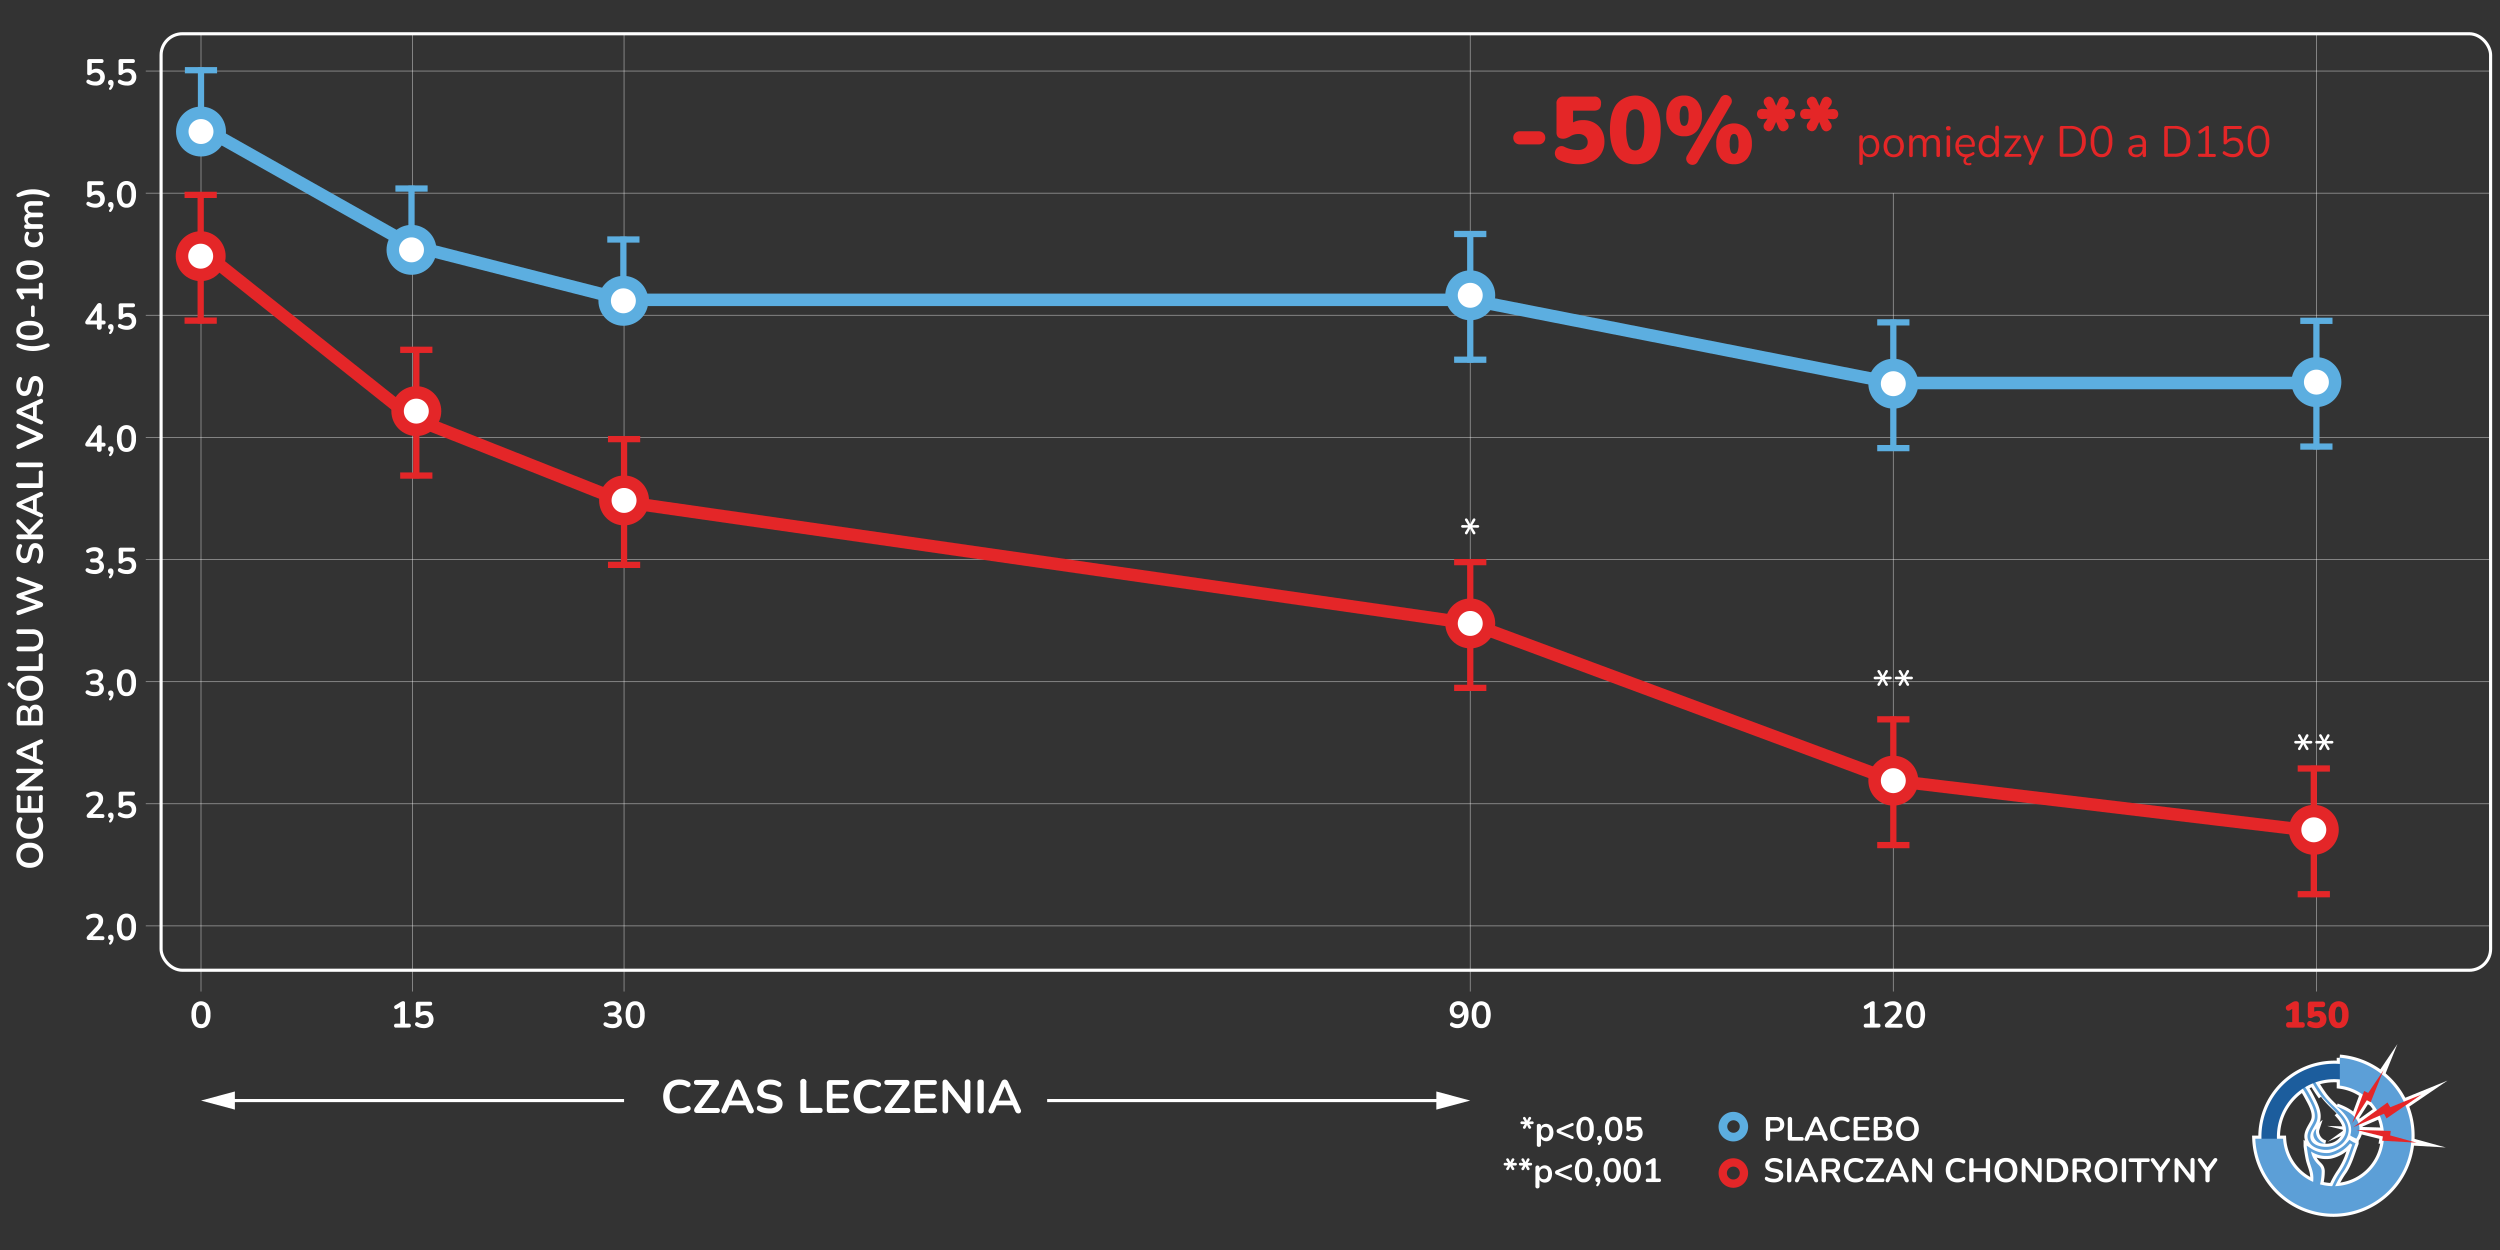 <svg xmlns="http://www.w3.org/2000/svg" viewBox="0 0 800 400"><rect x="0" y="0" width="800" height="400" fill="#333333" stroke="none"/><defs><style>.cls-1,.cls-10,.cls-6,.cls-7,.cls-9{fill:#fff;}.cls-2,.cls-3,.cls-5,.cls-8{fill:none;}.cls-11,.cls-12,.cls-13,.cls-2,.cls-3{stroke:#fff;}.cls-10,.cls-11,.cls-12,.cls-13,.cls-2,.cls-3,.cls-5,.cls-6,.cls-7,.cls-8,.cls-9{stroke-miterlimit:10;}.cls-3{stroke-width:0.25px;opacity:0.5;}.cls-4{fill:#e42627;}.cls-5,.cls-6,.cls-7{stroke:#5caee0;}.cls-5,.cls-6,.cls-8,.cls-9{stroke-width:4px;}.cls-10,.cls-11,.cls-12,.cls-13,.cls-7{stroke-width:2px;}.cls-10,.cls-8,.cls-9{stroke:#e42628;}.cls-11,.cls-14{fill:#5c9fd7;}.cls-12,.cls-15{fill:#1c5d9d;}.cls-13,.cls-16{fill:#e42628;}.cls-17{fill:#5caee0;}</style></defs><title>wykres_Dreisler_01</title><g id="Warstwa_1" data-name="Warstwa 1"><path class="cls-1" d="M13.81,273.69a4.13,4.13,0,0,1-.53,2.11,3.69,3.69,0,0,1-1.5,1.4,4.9,4.9,0,0,1-2.27.5,4.9,4.9,0,0,1-2.27-.5,3.58,3.58,0,0,1-1.49-1.39,4.5,4.5,0,0,1,0-4.24,3.6,3.6,0,0,1,1.49-1.4,4.86,4.86,0,0,1,2.26-.5,4.92,4.92,0,0,1,2.28.5,3.69,3.69,0,0,1,1.5,1.4A4.12,4.12,0,0,1,13.81,273.69Zm-1.3,0a2.16,2.16,0,0,0-.8-1.79,3.37,3.37,0,0,0-2.2-.64,3.41,3.41,0,0,0-2.2.63,2.44,2.44,0,0,0,0,3.58,3.35,3.35,0,0,0,2.2.64,3.37,3.37,0,0,0,2.2-.64A2.15,2.15,0,0,0,12.51,273.69Z"/><path class="cls-1" d="M13.81,264.25a4.36,4.36,0,0,1-.53,2.23,3.55,3.55,0,0,1-1.49,1.43,4.92,4.92,0,0,1-2.28.49,4.9,4.9,0,0,1-2.27-.49,3.6,3.6,0,0,1-1.49-1.43,4.46,4.46,0,0,1-.53-2.23A5,5,0,0,1,5.39,263a3.8,3.8,0,0,1,.47-1.1.79.79,0,0,1,.48-.37.68.68,0,0,1,.51.07.63.63,0,0,1,.31.39.67.67,0,0,1-.14.58,2.91,2.91,0,0,0-.34.79,3.69,3.69,0,0,0-.1.87,2.42,2.42,0,0,0,.76,1.93,3.22,3.22,0,0,0,2.17.66,3.25,3.25,0,0,0,2.18-.66,2.42,2.42,0,0,0,.77-1.93,3.8,3.8,0,0,0-.11-.89,3.18,3.18,0,0,0-.35-.83.71.71,0,0,1-.13-.57.6.6,0,0,1,.29-.37.73.73,0,0,1,.48-.08.78.78,0,0,1,.46.32,3.57,3.57,0,0,1,.53,1.13A5.09,5.09,0,0,1,13.81,264.25Z"/><path class="cls-1" d="M13.69,259.27a.71.71,0,0,1-.8.81H6.15a.72.72,0,0,1-.81-.81V255a.53.53,0,0,1,.6-.61.54.54,0,0,1,.61.61v3.58h2.3V255.3a.53.53,0,0,1,.6-.61.54.54,0,0,1,.61.61v3.32h2.42V255a.54.54,0,0,1,.61-.61.53.53,0,0,1,.6.61Z"/><path class="cls-1" d="M13.79,252.3a.64.64,0,0,1-.74.71H6a.77.77,0,0,1-.57-.19.62.62,0,0,1-.19-.48.64.64,0,0,1,.1-.4,1.79,1.79,0,0,1,.34-.33l5.48-4.23H6A.71.71,0,1,1,6,246h7.11a.77.77,0,0,1,.52.17.59.59,0,0,1,.19.45.78.78,0,0,1-.11.43,1.56,1.56,0,0,1-.34.35l-5.5,4.23h5.21C13.54,251.6,13.79,251.83,13.79,252.3Z"/><path class="cls-1" d="M13.79,244.07a.65.65,0,0,1-.29.59.69.69,0,0,1-.68,0l-6.93-3.13a1.15,1.15,0,0,1-.49-.37.9.9,0,0,1-.15-.51.86.86,0,0,1,.15-.49,1.15,1.15,0,0,1,.49-.37l6.93-3.14a.71.71,0,0,1,.69,0,.61.61,0,0,1,.28.56.79.79,0,0,1-.16.52,1.49,1.49,0,0,1-.49.33l-1.38.59v4.07l1.38.58a1.59,1.59,0,0,1,.49.32A.65.65,0,0,1,13.79,244.07ZM7,240.67l3.56,1.5v-3L7,240.64Z"/><path class="cls-1" d="M13.69,231.32a.71.71,0,0,1-.8.81H6.15a.72.72,0,0,1-.81-.81v-2.84a3.16,3.16,0,0,1,.58-2,1.91,1.91,0,0,1,1.59-.72A1.89,1.89,0,0,1,9.38,227a2.14,2.14,0,0,1,.71-1.11,2,2,0,0,1,1.27-.39,2.08,2.08,0,0,1,1.72.75,3.21,3.21,0,0,1,.61,2.09Zm-4.81-.65v-1.93c0-1-.39-1.55-1.19-1.55s-1.2.52-1.2,1.55v1.93Zm3.66,0v-2.13c0-1-.41-1.56-1.25-1.56S10,227.5,10,228.54v2.13Z"/><path class="cls-1" d="M4.56,219.64a.45.45,0,0,1,.16.32.49.49,0,0,1-.09.31.44.44,0,0,1-.26.17.38.38,0,0,1-.32-.06l-1.36-.92a.53.53,0,0,1-.26-.41.66.66,0,0,1,.47-.68.46.46,0,0,1,.42.14Zm9.25.6a4.13,4.13,0,0,1-.53,2.11,3.62,3.62,0,0,1-1.5,1.4,4.78,4.78,0,0,1-2.27.5,4.78,4.78,0,0,1-2.27-.5,3.58,3.58,0,0,1-1.49-1.39,4.51,4.51,0,0,1,0-4.24,3.6,3.6,0,0,1,1.49-1.4,4.86,4.86,0,0,1,2.26-.5,4.92,4.92,0,0,1,2.28.5,3.69,3.69,0,0,1,1.5,1.4A4.12,4.12,0,0,1,13.81,220.24Zm-1.3,0a2.17,2.17,0,0,0-.8-1.79,3.37,3.37,0,0,0-2.2-.64,3.41,3.41,0,0,0-2.2.63,2.46,2.46,0,0,0,0,3.59,3.41,3.41,0,0,0,2.2.64,3.43,3.43,0,0,0,2.2-.64A2.19,2.19,0,0,0,12.51,220.24Z"/><path class="cls-1" d="M13.69,213.91a.68.68,0,0,1-.78.77H6.08a.76.76,0,1,1,0-1.51H12.4v-3.44a.58.58,0,0,1,.64-.66.58.58,0,0,1,.65.66Z"/><path class="cls-1" d="M13.81,204.89a3.6,3.6,0,0,1-.89,2.62,3.55,3.55,0,0,1-2.65.91H6a.76.76,0,1,1,0-1.52h4.24a2.46,2.46,0,0,0,1.69-.51,2,2,0,0,0,.56-1.5c0-1.34-.75-2-2.25-2H6a.68.68,0,0,1-.77-.76.67.67,0,0,1,.77-.75h4.25a3.63,3.63,0,0,1,2.65.89A3.57,3.57,0,0,1,13.81,204.89Z"/><path class="cls-1" d="M13.79,193.47a.84.84,0,0,1-.64.83l-7,2.48a.7.7,0,0,1-.64-.06.71.71,0,0,1-.26-.62.76.76,0,0,1,.15-.5,1,1,0,0,1,.46-.28l5.64-1.9-5.62-2q-.63-.23-.63-.75a.64.64,0,0,1,.15-.45,1.32,1.32,0,0,1,.49-.29L11.58,188l-5.72-2a1.09,1.09,0,0,1-.46-.28.74.74,0,0,1-.15-.49.63.63,0,0,1,.26-.55.67.67,0,0,1,.64-.05l7,2.5a1,1,0,0,1,.47.31.73.73,0,0,1,.16.51.76.76,0,0,1-.16.51,1.1,1.1,0,0,1-.48.3l-5.49,1.93,5.5,1.95a1.12,1.12,0,0,1,.47.3A.72.72,0,0,1,13.79,193.47Z"/><path class="cls-1" d="M13.81,177.14a6.7,6.7,0,0,1-.18,1.55,3.9,3.9,0,0,1-.53,1.3.69.69,0,0,1-.44.34.75.75,0,0,1-.49-.05.56.56,0,0,1-.32-.32.54.54,0,0,1,.09-.5,3.75,3.75,0,0,0,.45-1.1,5.36,5.36,0,0,0,.14-1.22,2.31,2.31,0,0,0-.31-1.36,1,1,0,0,0-.81-.43.77.77,0,0,0-.65.3,2.7,2.7,0,0,0-.4,1l-.27,1.3c-.31,1.49-1.08,2.23-2.28,2.23a2.29,2.29,0,0,1-1.37-.42,2.73,2.73,0,0,1-.9-1.14,4.3,4.3,0,0,1-.32-1.7,5,5,0,0,1,.18-1.35,4,4,0,0,1,.52-1.15.67.67,0,0,1,.41-.28.69.69,0,0,1,.45.06.55.55,0,0,1,.29.34.68.68,0,0,1-.1.53,3.33,3.33,0,0,0-.36.89,4.3,4.3,0,0,0-.11,1,2.07,2.07,0,0,0,.35,1.28,1.07,1.07,0,0,0,.9.46.87.87,0,0,0,.68-.28,2.17,2.17,0,0,0,.4-1l.27-1.29a3.56,3.56,0,0,1,.78-1.75,1.85,1.85,0,0,1,1.42-.57,2.22,2.22,0,0,1,1.32.4,2.69,2.69,0,0,1,.88,1.14A4.48,4.48,0,0,1,13.81,177.14Z"/><path class="cls-1" d="M13.79,171.79q0,.75-.78.75H6A.76.76,0,1,1,6,171H9v0l-3.41-3.39a1.83,1.83,0,0,1-.29-.38,1,1,0,0,1-.09-.43.6.6,0,0,1,.18-.49.49.49,0,0,1,.41-.12.79.79,0,0,1,.44.23l3.08,3.12,3.33-3.29a.69.69,0,0,1,.49-.25.57.57,0,0,1,.44.15.73.73,0,0,1,.17.51.75.75,0,0,1-.12.45,2.69,2.69,0,0,1-.34.4L9.83,171v0H13A.68.68,0,0,1,13.79,171.79Z"/><path class="cls-1" d="M13.79,164.88a.64.64,0,0,1-.29.59.66.66,0,0,1-.68,0l-6.93-3.13A1.08,1.08,0,0,1,5.4,162a.84.84,0,0,1-.15-.5A.84.84,0,0,1,5.4,161a1.16,1.16,0,0,1,.49-.38l6.93-3.13a.71.71,0,0,1,.69,0,.62.62,0,0,1,.28.57.83.83,0,0,1-.16.52,1.34,1.34,0,0,1-.49.32l-1.38.59v4.08l1.38.58a1.43,1.43,0,0,1,.49.32A.64.64,0,0,1,13.79,164.88ZM7,161.48,10.55,163v-3L7,161.46Z"/><path class="cls-1" d="M13.69,155.38a.68.68,0,0,1-.78.77H6.08a.76.76,0,1,1,0-1.51H12.4V151.2a.58.58,0,0,1,.64-.66.58.58,0,0,1,.65.66Z"/><path class="cls-1" d="M13.79,148.74a.68.68,0,0,1-.78.76H6A.76.76,0,1,1,6,148h7A.68.68,0,0,1,13.79,148.74Z"/><path class="cls-1" d="M13.79,139.63a.91.91,0,0,1-.59.87l-6.94,3.09a.72.72,0,0,1-.73,0,.7.7,0,0,1-.28-.61.79.79,0,0,1,.15-.52,1.16,1.16,0,0,1,.44-.29l5.91-2.54-5.92-2.55a1.11,1.11,0,0,1-.43-.31.72.72,0,0,1-.15-.49.65.65,0,0,1,.28-.58.7.7,0,0,1,.73,0l6.94,3.09a1.17,1.17,0,0,1,.44.32A.86.86,0,0,1,13.79,139.63Z"/><path class="cls-1" d="M13.79,135.13a.64.64,0,0,1-.29.59.66.66,0,0,1-.68,0l-6.93-3.13a1.08,1.08,0,0,1-.49-.37.84.84,0,0,1-.15-.5.84.84,0,0,1,.15-.49,1.16,1.16,0,0,1,.49-.38l6.93-3.13a.71.71,0,0,1,.69,0,.62.62,0,0,1,.28.57.83.83,0,0,1-.16.52,1.34,1.34,0,0,1-.49.32l-1.38.59v4.08l1.38.58a1.43,1.43,0,0,1,.49.32A.64.64,0,0,1,13.79,135.13ZM7,131.73l3.56,1.51v-3L7,131.71Z"/><path class="cls-1" d="M13.81,123.62a6.7,6.7,0,0,1-.18,1.55,3.9,3.9,0,0,1-.53,1.3.69.69,0,0,1-.44.34.82.82,0,0,1-.49,0,.56.56,0,0,1-.32-.32.54.54,0,0,1,.09-.5,3.75,3.75,0,0,0,.45-1.1,5.36,5.36,0,0,0,.14-1.22,2.31,2.31,0,0,0-.31-1.36,1,1,0,0,0-.81-.43.77.77,0,0,0-.65.3,2.7,2.7,0,0,0-.4,1l-.27,1.3C9.78,126,9,126.7,7.81,126.7a2.29,2.29,0,0,1-1.37-.42,2.79,2.79,0,0,1-.9-1.14,4.3,4.3,0,0,1-.32-1.7,5,5,0,0,1,.18-1.35,4,4,0,0,1,.52-1.15.63.63,0,0,1,.41-.28.69.69,0,0,1,.45.06.55.55,0,0,1,.29.34.68.68,0,0,1-.1.53,3.33,3.33,0,0,0-.36.89,4.3,4.3,0,0,0-.11,1,2.09,2.09,0,0,0,.35,1.28,1.07,1.07,0,0,0,.9.46.87.87,0,0,0,.68-.28,2.17,2.17,0,0,0,.4-1l.27-1.29a3.56,3.56,0,0,1,.78-1.75,1.85,1.85,0,0,1,1.42-.57,2.22,2.22,0,0,1,1.32.4,2.69,2.69,0,0,1,.88,1.14A4.48,4.48,0,0,1,13.81,123.62Z"/><path class="cls-1" d="M15.62,111A8.49,8.49,0,0,1,13.18,112a11,11,0,0,1-2.6.32A10.41,10.41,0,0,1,8,112a8.81,8.81,0,0,1-2.45-1,.56.56,0,0,1-.26-.35.6.6,0,0,1,0-.42.53.53,0,0,1,.3-.29.76.76,0,0,1,.55,0,13.43,13.43,0,0,0,2.21.62,11.3,11.3,0,0,0,2.22.21,11.42,11.42,0,0,0,2.21-.22,17,17,0,0,0,2.22-.61.76.76,0,0,1,.55,0,.59.59,0,0,1,.33.71A.57.57,0,0,1,15.62,111Z"/><path class="cls-1" d="M13.81,105.72A2.59,2.59,0,0,1,12.69,108a5.53,5.53,0,0,1-3.19.78A5.46,5.46,0,0,1,6.31,108a2.64,2.64,0,0,1-1.09-2.27,2.61,2.61,0,0,1,1.09-2.26,5.45,5.45,0,0,1,3.18-.78,5.54,5.54,0,0,1,3.2.78A2.58,2.58,0,0,1,13.81,105.72Zm-1.24,0a1.27,1.27,0,0,0-.75-1.19,5.44,5.44,0,0,0-2.33-.38,5.19,5.19,0,0,0-2.3.38,1.34,1.34,0,0,0,0,2.38,5,5,0,0,0,2.3.39,5.26,5.26,0,0,0,2.33-.39A1.27,1.27,0,0,0,12.57,105.72Z"/><path class="cls-1" d="M11.11,100.86a.61.61,0,0,1-.17.43.61.61,0,0,1-.42.17.6.6,0,0,1-.43-.17.6.6,0,0,1-.16-.43V98.33a.57.57,0,0,1,.59-.59.58.58,0,0,1,.59.59Z"/><path class="cls-1" d="M13.69,95.18a.57.57,0,0,1-.64.65c-.41,0-.61-.21-.61-.65V93.86H7.07l.61,1a.63.63,0,0,1,.08.52.64.64,0,0,1-.3.35A.66.66,0,0,1,7,95.8a.61.61,0,0,1-.42-.33l-1-1.64a4.16,4.16,0,0,1-.24-.47,1.07,1.07,0,0,1-.1-.44.63.63,0,0,1,.13-.41.57.57,0,0,1,.45-.17h6.61V91.13c0-.43.2-.65.61-.65a.57.57,0,0,1,.64.65Z"/><path class="cls-1" d="M13.81,86.37a2.57,2.57,0,0,1-1.12,2.26,5.45,5.45,0,0,1-3.19.79,5.38,5.38,0,0,1-3.19-.79,2.9,2.9,0,0,1,0-4.53,5.53,5.53,0,0,1,3.18-.77,5.54,5.54,0,0,1,3.2.78A2.58,2.58,0,0,1,13.81,86.37Zm-1.24,0a1.27,1.27,0,0,0-.75-1.19,5.44,5.44,0,0,0-2.33-.38,5.19,5.19,0,0,0-2.3.38,1.34,1.34,0,0,0,0,2.38,5,5,0,0,0,2.3.39,5.26,5.26,0,0,0,2.33-.39A1.27,1.27,0,0,0,12.57,86.37Z"/><path class="cls-1" d="M13.81,76.16a3.22,3.22,0,0,1-.37,1.59,2.53,2.53,0,0,1-1.06,1,3.33,3.33,0,0,1-1.61.37,3.23,3.23,0,0,1-1.6-.37,2.58,2.58,0,0,1-1-1,3.33,3.33,0,0,1-.36-1.59,3.73,3.73,0,0,1,.11-.84,2.71,2.71,0,0,1,.36-.86.52.52,0,0,1,.36-.28.61.61,0,0,1,.69.36.51.51,0,0,1-.06.44,2.07,2.07,0,0,0-.31,1,1.49,1.49,0,0,0,.48,1.19,2,2,0,0,0,1.37.42,2.11,2.11,0,0,0,1.38-.42,1.47,1.47,0,0,0,.5-1.19,2.25,2.25,0,0,0-.29-1,.45.45,0,0,1-.06-.44.47.47,0,0,1,.28-.27.64.64,0,0,1,.41,0,.55.55,0,0,1,.36.28,2.79,2.79,0,0,1,.34.82A3.16,3.16,0,0,1,13.81,76.16Z"/><path class="cls-1" d="M13.79,72.49a.66.66,0,0,1-.76.74H8.55a.73.73,0,1,1,0-1.45h.24a1.83,1.83,0,0,1-.74-.72A2.07,2.07,0,0,1,7.78,70a1.63,1.63,0,0,1,1.14-1.7,2,2,0,0,1-.84-.78,2.25,2.25,0,0,1-.3-1.16c0-1.31.8-2,2.38-2H13a.67.67,0,0,1,.76.75c0,.49-.25.73-.76.73H10.22a1.68,1.68,0,0,0-1,.22.86.86,0,0,0-.31.74,1.11,1.11,0,0,0,.41.91,1.75,1.75,0,0,0,1.13.33H13a.75.75,0,1,1,0,1.49H10.22a1.77,1.77,0,0,0-1,.21.85.85,0,0,0-.31.73,1.11,1.11,0,0,0,.41.91,1.69,1.69,0,0,0,1.13.34H13C13.54,71.75,13.79,72,13.79,72.49Z"/><path class="cls-1" d="M15.62,62a.57.57,0,0,1,.27.35.6.6,0,0,1,0,.42.53.53,0,0,1-.3.29A.74.74,0,0,1,15,63a12.92,12.92,0,0,0-2.22-.63,12.27,12.27,0,0,0-2.21-.2,11.29,11.29,0,0,0-2.22.22A17.12,17.12,0,0,0,6.15,63a.76.76,0,0,1-.55,0,.52.52,0,0,1-.3-.3.58.58,0,0,1,0-.41A.53.53,0,0,1,5.53,62,8.62,8.62,0,0,1,8,60.91a10.45,10.45,0,0,1,5.21,0A8.75,8.75,0,0,1,15.62,62Z"/><rect class="cls-2" x="51.55" y="10.8" width="745.44" height="299.68" rx="6.82"/><path class="cls-1" d="M28.45,300.8a.74.74,0,0,1-.55-.17.69.69,0,0,1-.17-.5.77.77,0,0,1,.11-.39,2,2,0,0,1,.31-.41l2.38-2.53a4.52,4.52,0,0,0,.78-1,2,2,0,0,0,.23-.94c0-.8-.48-1.2-1.45-1.2a2.82,2.82,0,0,0-.81.11,2.69,2.69,0,0,0-.81.38.55.55,0,0,1-.49.11.57.57,0,0,1-.34-.29.7.7,0,0,1-.08-.47.66.66,0,0,1,.3-.43,4.24,4.24,0,0,1,1.14-.52,4.69,4.69,0,0,1,1.28-.17,3.11,3.11,0,0,1,2,.6,2.13,2.13,0,0,1,.72,1.73,3.18,3.18,0,0,1-.36,1.46,7,7,0,0,1-1.13,1.5l-1.84,1.92h3.09c.44,0,.65.2.65.61a.57.57,0,0,1-.65.64Z"/><path class="cls-1" d="M35.65,302.07a.53.53,0,0,1-.32.22.34.34,0,0,1-.3-.07.34.34,0,0,1-.15-.26.62.62,0,0,1,.16-.38,1.51,1.51,0,0,0,.22-.36,2.28,2.28,0,0,0,.13-.36.88.88,0,0,1-.59-.27.86.86,0,0,1-.22-.62.88.88,0,0,1,.23-.62.86.86,0,0,1,.64-.24.78.78,0,0,1,.65.28,1.18,1.18,0,0,1,.24.8,3.19,3.19,0,0,1-.13.89A3.15,3.15,0,0,1,35.65,302.07Z"/><path class="cls-1" d="M40.47,300.92a2.58,2.58,0,0,1-2.26-1.12,5.53,5.53,0,0,1-.78-3.19,5.46,5.46,0,0,1,.78-3.19,2.92,2.92,0,0,1,4.53,0,5.45,5.45,0,0,1,.78,3.18,5.54,5.54,0,0,1-.78,3.2A2.59,2.59,0,0,1,40.47,300.92Zm0-1.24a1.25,1.25,0,0,0,1.19-.75,5.26,5.26,0,0,0,.39-2.33,5,5,0,0,0-.39-2.3,1.25,1.25,0,0,0-1.19-.72,1.27,1.27,0,0,0-1.18.72,5,5,0,0,0-.39,2.3,5.26,5.26,0,0,0,.39,2.33A1.27,1.27,0,0,0,40.47,299.68Z"/><line class="cls-3" x1="46.65" y1="296.28" x2="796.98" y2="296.28"/><path class="cls-1" d="M28.45,261.73a.79.79,0,0,1-.55-.17.73.73,0,0,1-.17-.51.82.82,0,0,1,.11-.39,2,2,0,0,1,.31-.4l2.38-2.54a4.5,4.5,0,0,0,.78-1,2,2,0,0,0,.23-.94c0-.81-.48-1.21-1.45-1.21a3.22,3.22,0,0,0-.81.11,2.73,2.73,0,0,0-.81.39.58.58,0,0,1-.49.1.54.54,0,0,1-.34-.29.69.69,0,0,1-.08-.47.67.67,0,0,1,.3-.42,4,4,0,0,1,1.14-.52,4.71,4.71,0,0,1,1.28-.18,3.11,3.11,0,0,1,2,.6,2.14,2.14,0,0,1,.72,1.73,3.15,3.15,0,0,1-.36,1.46,6.54,6.54,0,0,1-1.13,1.5l-1.84,1.92h3.09c.44,0,.65.21.65.62a.57.57,0,0,1-.65.64Z"/><path class="cls-1" d="M35.65,263a.56.56,0,0,1-.32.21.38.38,0,0,1-.3-.06.34.34,0,0,1-.15-.27.59.59,0,0,1,.16-.37,1.57,1.57,0,0,0,.22-.37,1.89,1.89,0,0,0,.13-.35.94.94,0,0,1-.59-.28.83.83,0,0,1-.22-.61.88.88,0,0,1,.23-.62.87.87,0,0,1,.64-.25.81.81,0,0,1,.65.28,1.19,1.19,0,0,1,.24.8,3.26,3.26,0,0,1-.13.9A3.15,3.15,0,0,1,35.65,263Z"/><path class="cls-1" d="M40.55,261.85a5.18,5.18,0,0,1-1.28-.17,4,4,0,0,1-1.2-.51.7.7,0,0,1-.34-.43.72.72,0,0,1,.07-.48.59.59,0,0,1,.35-.29.64.64,0,0,1,.52.09,4.86,4.86,0,0,0,.89.38,3.71,3.71,0,0,0,1,.13,1.65,1.65,0,0,0,1.17-.39,1.32,1.32,0,0,0,.42-1,1.51,1.51,0,0,0-.4-1.08,1.5,1.5,0,0,0-1.11-.4,2.28,2.28,0,0,0-.73.12,2.11,2.11,0,0,0-.7.43,1.17,1.17,0,0,1-.27.19.86.86,0,0,1-.36.08c-.4,0-.6-.19-.6-.58V254a.58.58,0,0,1,.66-.66h3.9q.66,0,.66.63c0,.41-.22.62-.66.62H39.42v2.27a2.46,2.46,0,0,1,1.54-.48,2.67,2.67,0,0,1,1.38.34,2.35,2.35,0,0,1,.91.94,2.8,2.8,0,0,1,.33,1.39,2.76,2.76,0,0,1-.37,1.44,2.53,2.53,0,0,1-1.05,1A3.51,3.51,0,0,1,40.55,261.85Z"/><line class="cls-3" x1="46.65" y1="257.2" x2="796.98" y2="257.2"/><path class="cls-1" d="M30.27,222.77a5.71,5.71,0,0,1-1.33-.17,3.83,3.83,0,0,1-1.2-.49.83.83,0,0,1-.35-.46.61.61,0,0,1,.06-.46.6.6,0,0,1,.36-.28.71.71,0,0,1,.55.09,4,4,0,0,0,.93.38,4.08,4.08,0,0,0,.93.11c1.06,0,1.6-.42,1.6-1.26a1,1,0,0,0-.4-.88,2,2,0,0,0-1.15-.29h-.76a.73.73,0,0,1-.51-.16.64.64,0,0,1-.17-.47A.64.64,0,0,1,29,218a.73.73,0,0,1,.51-.16h.61a1.58,1.58,0,0,0,1.06-.33,1.12,1.12,0,0,0,.39-.9,1,1,0,0,0-.36-.83,1.66,1.66,0,0,0-1.05-.29,3.54,3.54,0,0,0-.82.1,3.24,3.24,0,0,0-.85.38.55.55,0,0,1-.5.08.64.64,0,0,1-.35-.28.61.61,0,0,1-.07-.46.65.65,0,0,1,.33-.42,4.29,4.29,0,0,1,2.39-.68,3.12,3.12,0,0,1,2,.59A2,2,0,0,1,33,216.4a2.05,2.05,0,0,1-.35,1.18,1.94,1.94,0,0,1-.93.74,2,2,0,0,1,1.12.74,2.3,2.3,0,0,1-.4,3.06A3.44,3.44,0,0,1,30.27,222.77Z"/><path class="cls-1" d="M35.65,223.92a.58.58,0,0,1-.32.22.38.38,0,0,1-.3-.07.34.34,0,0,1-.15-.27.61.61,0,0,1,.16-.37,1.57,1.57,0,0,0,.22-.37,1.89,1.89,0,0,0,.13-.35.88.88,0,0,1-.59-.27,1,1,0,0,1,0-1.24.86.86,0,0,1,.64-.24.78.78,0,0,1,.65.28,1.17,1.17,0,0,1,.24.79,3.21,3.21,0,0,1-.13.9A3.15,3.15,0,0,1,35.65,223.92Z"/><path class="cls-1" d="M40.47,222.77a2.58,2.58,0,0,1-2.26-1.12,5.55,5.55,0,0,1-.78-3.19,5.46,5.46,0,0,1,.78-3.19,2.9,2.9,0,0,1,4.53,0,5.45,5.45,0,0,1,.78,3.18,5.56,5.56,0,0,1-.78,3.2A2.59,2.59,0,0,1,40.47,222.77Zm0-1.24a1.25,1.25,0,0,0,1.19-.75,5.29,5.29,0,0,0,.39-2.33,5.11,5.11,0,0,0-.39-2.31,1.26,1.26,0,0,0-1.19-.71,1.28,1.28,0,0,0-1.18.71,5.11,5.11,0,0,0-.39,2.31,5.29,5.29,0,0,0,.39,2.33A1.27,1.27,0,0,0,40.47,221.53Z"/><line class="cls-3" x1="46.65" y1="218.13" x2="796.98" y2="218.13"/><path class="cls-1" d="M30.27,183.69a5.68,5.68,0,0,1-1.33-.16,3.84,3.84,0,0,1-1.2-.5.83.83,0,0,1-.35-.46.61.61,0,0,1,.06-.46.6.6,0,0,1,.36-.28.77.77,0,0,1,.55.1,3.91,3.91,0,0,0,.93.37,3.59,3.59,0,0,0,.93.11c1.06,0,1.6-.42,1.6-1.25a1.05,1.05,0,0,0-.4-.89,2,2,0,0,0-1.15-.29h-.76a.73.73,0,0,1-.51-.16.64.64,0,0,1-.17-.46.62.62,0,0,1,.17-.46.69.69,0,0,1,.51-.17h.61a1.58,1.58,0,0,0,1.06-.33,1.1,1.1,0,0,0,.39-.9,1,1,0,0,0-.36-.83,1.66,1.66,0,0,0-1.05-.29,3.07,3.07,0,0,0-.82.11,3.18,3.18,0,0,0-.85.37.59.59,0,0,1-.5.09.66.66,0,0,1-.35-.29.59.59,0,0,1-.07-.45.65.65,0,0,1,.33-.43,4.28,4.28,0,0,1,2.39-.67,3.12,3.12,0,0,1,2,.58,2,2,0,0,1,.73,1.63,2,2,0,0,1-.35,1.18,1.94,1.94,0,0,1-.93.74,2,2,0,0,1,1.12.74,2.11,2.11,0,0,1,.41,1.31,2.13,2.13,0,0,1-.81,1.76A3.44,3.44,0,0,1,30.27,183.69Z"/><path class="cls-1" d="M35.65,184.84a.53.53,0,0,1-.32.22A.34.34,0,0,1,35,185a.34.34,0,0,1-.15-.26.62.62,0,0,1,.16-.38,1.51,1.51,0,0,0,.22-.36,2.28,2.28,0,0,0,.13-.36.88.88,0,0,1-.59-.27.86.86,0,0,1-.22-.62.88.88,0,0,1,.23-.62.86.86,0,0,1,.64-.24.78.78,0,0,1,.65.28,1.18,1.18,0,0,1,.24.8,3.19,3.19,0,0,1-.13.89A3.15,3.15,0,0,1,35.65,184.84Z"/><path class="cls-1" d="M40.55,183.69a5.16,5.16,0,0,1-1.28-.16,4,4,0,0,1-1.2-.51.72.72,0,0,1-.34-.44.7.7,0,0,1,.07-.47.61.61,0,0,1,.35-.3.64.64,0,0,1,.52.09,3.78,3.78,0,0,0,.89.38,3.32,3.32,0,0,0,1,.13,1.7,1.7,0,0,0,1.17-.38,1.34,1.34,0,0,0,.42-1,1.4,1.4,0,0,0-1.51-1.48,2,2,0,0,0-.73.13,2,2,0,0,0-.7.43,1.58,1.58,0,0,1-.27.18.74.74,0,0,1-.36.09c-.4,0-.6-.19-.6-.58v-3.87a.59.59,0,0,1,.66-.67h3.9q.66,0,.66.63t-.66.63H39.42v2.26a2.52,2.52,0,0,1,1.54-.47,2.76,2.76,0,0,1,1.38.33,2.42,2.42,0,0,1,.91.94,2.83,2.83,0,0,1,.33,1.39,2.71,2.71,0,0,1-.37,1.44,2.41,2.41,0,0,1-1.05,1A3.39,3.39,0,0,1,40.55,183.69Z"/><line class="cls-3" x1="46.65" y1="179.05" x2="796.98" y2="179.05"/><path class="cls-1" d="M31.77,144.59a.78.78,0,0,1-.56-.2.75.75,0,0,1-.2-.56v-.92H28.09a1,1,0,0,1-.59-.16.52.52,0,0,1-.22-.47,1,1,0,0,1,.1-.43,4.69,4.69,0,0,1,.36-.59l3.25-4.7a1.22,1.22,0,0,1,.37-.38.78.78,0,0,1,.46-.13.76.76,0,0,1,.51.18.78.78,0,0,1,.2.58v4.84h.58c.46,0,.68.21.68.63s-.22.63-.68.63h-.58v.92a.75.75,0,0,1-.2.56A.78.78,0,0,1,31.77,144.59ZM31,141.65v-3.18l-2.18,3.18Z"/><path class="cls-1" d="M35.65,145.76a.53.53,0,0,1-.32.22.38.38,0,0,1-.3-.06.37.37,0,0,1-.15-.27.59.59,0,0,1,.16-.37,1.57,1.57,0,0,0,.22-.37,2,2,0,0,0,.13-.36.88.88,0,0,1-.59-.27.85.85,0,0,1-.22-.61.9.9,0,0,1,.23-.63.86.86,0,0,1,.64-.24.78.78,0,0,1,.65.28,1.19,1.19,0,0,1,.24.8,3.19,3.19,0,0,1-.13.89A3,3,0,0,1,35.65,145.76Z"/><path class="cls-1" d="M40.47,144.61a2.58,2.58,0,0,1-2.26-1.12,5.53,5.53,0,0,1-.78-3.19,5.41,5.41,0,0,1,.78-3.18,2.9,2.9,0,0,1,4.53,0,5.39,5.39,0,0,1,.78,3.17,5.54,5.54,0,0,1-.78,3.2A2.59,2.59,0,0,1,40.47,144.61Zm0-1.24a1.25,1.25,0,0,0,1.19-.75,5.23,5.23,0,0,0,.39-2.33,5,5,0,0,0-.39-2.3,1.25,1.25,0,0,0-1.19-.72,1.27,1.27,0,0,0-1.18.72,5,5,0,0,0-.39,2.3,5.23,5.23,0,0,0,.39,2.33A1.27,1.27,0,0,0,40.47,143.37Z"/><line class="cls-3" x1="46.65" y1="139.97" x2="796.98" y2="139.97"/><path class="cls-1" d="M31.77,105.51a.68.68,0,0,1-.76-.76v-.92H28.09a1,1,0,0,1-.59-.15.54.54,0,0,1-.22-.48,1,1,0,0,1,.1-.42,4.66,4.66,0,0,1,.36-.6L31,97.48a1.34,1.34,0,0,1,.37-.38.86.86,0,0,1,.46-.13.72.72,0,0,1,.51.19.74.74,0,0,1,.2.57v4.85h.58c.46,0,.68.2.68.62s-.22.63-.68.63h-.58v.92a.68.68,0,0,1-.76.76ZM31,102.58V99.39l-2.18,3.19Z"/><path class="cls-1" d="M35.65,106.69a.56.56,0,0,1-.32.21.38.38,0,0,1-.3-.06.34.34,0,0,1-.15-.27.59.59,0,0,1,.16-.37,1.57,1.57,0,0,0,.22-.37,1.89,1.89,0,0,0,.13-.35.94.94,0,0,1-.59-.28.83.83,0,0,1-.22-.61.88.88,0,0,1,.23-.62.87.87,0,0,1,.64-.25.81.81,0,0,1,.65.28,1.19,1.19,0,0,1,.24.8,3.26,3.26,0,0,1-.13.9A3.15,3.15,0,0,1,35.65,106.69Z"/><path class="cls-1" d="M40.55,105.54a5.18,5.18,0,0,1-1.28-.17,4,4,0,0,1-1.2-.51.7.7,0,0,1-.34-.43.69.69,0,0,1,.07-.47.58.58,0,0,1,.35-.3.64.64,0,0,1,.52.09,4.86,4.86,0,0,0,.89.38,3.71,3.71,0,0,0,1,.13,1.65,1.65,0,0,0,1.17-.39,1.32,1.32,0,0,0,.42-1,1.51,1.51,0,0,0-.4-1.08,1.5,1.5,0,0,0-1.11-.4,2.28,2.28,0,0,0-.73.12,2.11,2.11,0,0,0-.7.43,1.17,1.17,0,0,1-.27.19.73.73,0,0,1-.36.08c-.4,0-.6-.19-.6-.58V97.73a.58.58,0,0,1,.66-.66h3.9q.66,0,.66.63c0,.41-.22.62-.66.62H39.42v2.27a2.46,2.46,0,0,1,1.54-.48,2.67,2.67,0,0,1,1.38.34,2.35,2.35,0,0,1,.91.94,2.8,2.8,0,0,1,.33,1.39,2.76,2.76,0,0,1-.37,1.44,2.53,2.53,0,0,1-1.05,1A3.51,3.51,0,0,1,40.55,105.54Z"/><line class="cls-3" x1="46.65" y1="100.89" x2="796.98" y2="100.89"/><path class="cls-1" d="M30.5,66.46a5.24,5.24,0,0,1-1.28-.17A4.08,4.08,0,0,1,28,65.78a.67.67,0,0,1-.34-.43.68.68,0,0,1,.06-.47.61.61,0,0,1,.35-.3.66.66,0,0,1,.53.09,4,4,0,0,0,.89.38,3.32,3.32,0,0,0,1,.13,1.7,1.7,0,0,0,1.17-.38,1.36,1.36,0,0,0,.42-1,1.41,1.41,0,0,0-1.51-1.48,2.24,2.24,0,0,0-.73.12,2.29,2.29,0,0,0-.7.43,1.17,1.17,0,0,1-.27.19.74.74,0,0,1-.36.09.52.52,0,0,1-.6-.58V58.65a.58.58,0,0,1,.66-.66h3.9q.66,0,.66.63t-.66.63H29.38v2.26A2.45,2.45,0,0,1,30.92,61a2.76,2.76,0,0,1,1.38.33,2.42,2.42,0,0,1,.91.94,3.12,3.12,0,0,1,0,2.83,2.59,2.59,0,0,1-1.05,1A3.52,3.52,0,0,1,30.5,66.46Z"/><path class="cls-1" d="M35.65,67.61a.58.58,0,0,1-.32.22.34.34,0,0,1-.3-.07.34.34,0,0,1-.15-.26.62.62,0,0,1,.16-.38,1.74,1.74,0,0,0,.22-.36,2.28,2.28,0,0,0,.13-.36.88.88,0,0,1-.59-.27,1,1,0,0,1,0-1.24.86.86,0,0,1,.64-.24.78.78,0,0,1,.65.28,1.18,1.18,0,0,1,.24.8,3.19,3.19,0,0,1-.13.89A3.15,3.15,0,0,1,35.65,67.61Z"/><path class="cls-1" d="M40.47,66.46a2.58,2.58,0,0,1-2.26-1.12,5.55,5.55,0,0,1-.78-3.19A5.46,5.46,0,0,1,38.21,59a2.9,2.9,0,0,1,4.53,0,5.45,5.45,0,0,1,.78,3.18,5.56,5.56,0,0,1-.78,3.2A2.59,2.59,0,0,1,40.47,66.46Zm0-1.24a1.25,1.25,0,0,0,1.19-.75,5.29,5.29,0,0,0,.39-2.33,5.11,5.11,0,0,0-.39-2.31,1.26,1.26,0,0,0-1.19-.71,1.28,1.28,0,0,0-1.18.71,5.11,5.11,0,0,0-.39,2.31,5.29,5.29,0,0,0,.39,2.33A1.27,1.27,0,0,0,40.47,65.22Z"/><line class="cls-3" x1="46.65" y1="61.82" x2="796.98" y2="61.82"/><path class="cls-1" d="M30.5,27.38a5.22,5.22,0,0,1-1.28-.16A4.08,4.08,0,0,1,28,26.71a.72.72,0,0,1-.34-.44.69.69,0,0,1,.06-.47.64.64,0,0,1,.35-.3.66.66,0,0,1,.53.09,3.62,3.62,0,0,0,.89.38,3.32,3.32,0,0,0,1,.13,1.7,1.7,0,0,0,1.17-.38,1.34,1.34,0,0,0,.42-1,1.46,1.46,0,0,0-.41-1.07,1.48,1.48,0,0,0-1.1-.41,2,2,0,0,0-.73.13,2,2,0,0,0-.7.43,1.58,1.58,0,0,1-.27.18.74.74,0,0,1-.36.09c-.4,0-.6-.19-.6-.58V19.58a.59.59,0,0,1,.66-.67h3.9q.66,0,.66.63t-.66.63H29.38v2.26A2.52,2.52,0,0,1,30.92,22a2.67,2.67,0,0,1,1.38.34,2.33,2.33,0,0,1,.91.93,3.12,3.12,0,0,1,0,2.83,2.53,2.53,0,0,1-1.05,1A3.4,3.4,0,0,1,30.5,27.38Z"/><path class="cls-1" d="M35.65,28.53a.53.53,0,0,1-.32.22.38.38,0,0,1-.3-.06.37.37,0,0,1-.15-.27.57.57,0,0,1,.16-.37,1.8,1.8,0,0,0,.22-.37,2.28,2.28,0,0,0,.13-.36.88.88,0,0,1-.59-.27.86.86,0,0,1-.22-.62.88.88,0,0,1,.23-.62.86.86,0,0,1,.64-.24.78.78,0,0,1,.65.28,1.18,1.18,0,0,1,.24.8,3.19,3.19,0,0,1-.13.89A3.15,3.15,0,0,1,35.65,28.53Z"/><path class="cls-1" d="M40.55,27.38a5.16,5.16,0,0,1-1.28-.16,4,4,0,0,1-1.2-.51.72.72,0,0,1-.34-.44.69.69,0,0,1,.07-.47.61.61,0,0,1,.35-.3.64.64,0,0,1,.52.09,3.78,3.78,0,0,0,.89.38,3.32,3.32,0,0,0,1,.13,1.7,1.7,0,0,0,1.17-.38,1.34,1.34,0,0,0,.42-1A1.4,1.4,0,0,0,40.6,23.2a2,2,0,0,0-.73.13,2,2,0,0,0-.7.43,1.58,1.58,0,0,1-.27.18.74.74,0,0,1-.36.09c-.4,0-.6-.19-.6-.58V19.58a.59.59,0,0,1,.66-.67h3.9q.66,0,.66.63t-.66.63H39.42v2.26A2.52,2.52,0,0,1,41,22a2.67,2.67,0,0,1,1.38.34,2.33,2.33,0,0,1,.91.93,2.83,2.83,0,0,1,.33,1.39,2.71,2.71,0,0,1-.37,1.44,2.41,2.41,0,0,1-1.05,1A3.39,3.39,0,0,1,40.55,27.38Z"/><line class="cls-3" x1="46.65" y1="22.74" x2="796.98" y2="22.74"/><line class="cls-2" x1="73.18" y1="352.18" x2="199.7" y2="352.18"/><polygon class="cls-1" points="75.16 355.08 64.32 352.18 75.16 349.27 75.16 355.08"/><line class="cls-2" x1="461.62" y1="352.18" x2="335.09" y2="352.18"/><polygon class="cls-1" points="459.63 349.27 470.48 352.18 459.63 355.08 459.63 349.27"/><path class="cls-1" d="M217.48,356.31a5.55,5.55,0,0,1-2.82-.67,4.41,4.41,0,0,1-1.81-1.89,6.9,6.9,0,0,1,0-5.76,4.46,4.46,0,0,1,1.81-1.89,5.65,5.65,0,0,1,2.82-.66,5.91,5.91,0,0,1,1.62.21,4.81,4.81,0,0,1,1.4.6,1,1,0,0,1,.46.6.91.91,0,0,1-.09.65.84.84,0,0,1-.49.39.87.87,0,0,1-.74-.18,3.56,3.56,0,0,0-1-.43,4.53,4.53,0,0,0-1.1-.13,3.06,3.06,0,0,0-2.44,1,4.94,4.94,0,0,0,0,5.51,3,3,0,0,0,2.44,1,4.79,4.79,0,0,0,1.13-.14,4.41,4.41,0,0,0,1.05-.44.9.9,0,0,1,.72-.17.73.73,0,0,1,.47.37.85.85,0,0,1,.1.61,1,1,0,0,1-.41.58,4.51,4.51,0,0,1-1.43.67A6.44,6.44,0,0,1,217.48,356.31Z"/><path class="cls-1" d="M223.08,356.16a1,1,0,0,1-.74-.26.82.82,0,0,1-.21-.69,1.76,1.76,0,0,1,.36-.87l5.28-7.15h-4.84c-.57,0-.86-.27-.86-.81s.29-.8.86-.8h6.21a1,1,0,0,1,.74.27.82.82,0,0,1,.22.67,1.71,1.71,0,0,1-.38.88l-5.28,7.15h5.07c.57,0,.86.27.86.8s-.29.81-.86.81Z"/><path class="cls-1" d="M231.67,356.28a.82.82,0,0,1-.75-.36.87.87,0,0,1,0-.87l4-8.77a1.53,1.53,0,0,1,.47-.63,1.17,1.17,0,0,1,.64-.19,1.11,1.11,0,0,1,.62.19,1.45,1.45,0,0,1,.47.63l4,8.77a.92.92,0,0,1,0,.88.78.78,0,0,1-.72.35,1,1,0,0,1-.65-.2,1.68,1.68,0,0,1-.42-.62l-.75-1.75h-5.16l-.73,1.75a1.79,1.79,0,0,1-.41.62A.85.85,0,0,1,231.67,356.28Zm4.31-8.61-1.91,4.52h3.84l-1.9-4.52Z"/><path class="cls-1" d="M246.25,356.31a7.89,7.89,0,0,1-1.95-.23,5.07,5.07,0,0,1-1.66-.67.89.89,0,0,1-.42-.55,1,1,0,0,1,.05-.63.73.73,0,0,1,.41-.4.66.66,0,0,1,.63.11,5.16,5.16,0,0,0,1.4.57,6.43,6.43,0,0,0,1.54.18,2.92,2.92,0,0,0,1.73-.4,1.2,1.2,0,0,0,.54-1,1,1,0,0,0-.38-.83,3.4,3.4,0,0,0-1.32-.49l-1.65-.35c-1.88-.4-2.82-1.36-2.82-2.89a2.89,2.89,0,0,1,.53-1.73,3.4,3.4,0,0,1,1.45-1.14,5.36,5.36,0,0,1,2.15-.4,6.36,6.36,0,0,1,1.71.22,4.92,4.92,0,0,1,1.45.66.81.81,0,0,1,.36.52.86.86,0,0,1-.07.57.74.74,0,0,1-.43.36.85.85,0,0,1-.68-.13,4.3,4.3,0,0,0-1.13-.45,5.32,5.32,0,0,0-1.23-.14,2.66,2.66,0,0,0-1.62.44,1.35,1.35,0,0,0-.58,1.14,1.09,1.09,0,0,0,.36.86,2.63,2.63,0,0,0,1.23.51l1.63.34a4.68,4.68,0,0,1,2.22,1,2.35,2.35,0,0,1,.72,1.8,2.77,2.77,0,0,1-.51,1.66,3.2,3.2,0,0,1-1.44,1.12A5.61,5.61,0,0,1,246.25,356.31Z"/><path class="cls-1" d="M257.11,356.16a.86.86,0,0,1-1-1v-8.65a1,1,0,1,1,1.92,0v8h4.35c.56,0,.84.26.84.8a.74.74,0,0,1-.84.83Z"/><path class="cls-1" d="M265.59,356.16a.9.9,0,0,1-1-1v-8.53a.9.9,0,0,1,1-1h5.35q.78,0,.78.75a.69.69,0,0,1-.78.79h-4.53V350h4.2a.76.76,0,1,1,0,1.52h-4.2v3.08h4.53a.77.77,0,1,1,0,1.53Z"/><path class="cls-1" d="M278.43,356.31a5.62,5.62,0,0,1-2.83-.67,4.46,4.46,0,0,1-1.81-1.89,6.9,6.9,0,0,1,0-5.76,4.52,4.52,0,0,1,1.81-1.89,5.72,5.72,0,0,1,2.83-.66,5.91,5.91,0,0,1,1.62.21,4.75,4.75,0,0,1,1.39.6,1,1,0,0,1,.47.6.91.91,0,0,1-.09.65.79.79,0,0,1-1.23.21,3.62,3.62,0,0,0-1-.43,4.45,4.45,0,0,0-1.09-.13,3.09,3.09,0,0,0-2.45,1,4.94,4.94,0,0,0,0,5.51,3,3,0,0,0,2.45,1,4.71,4.71,0,0,0,1.12-.14,4.41,4.41,0,0,0,1.05-.44.9.9,0,0,1,.72-.17.78.78,0,0,1,.48.37.9.9,0,0,1,.09.61,1,1,0,0,1-.4.58,4.61,4.61,0,0,1-1.43.67A6.49,6.49,0,0,1,278.43,356.31Z"/><path class="cls-1" d="M284,356.16a1,1,0,0,1-.74-.26.85.85,0,0,1-.21-.69,1.79,1.79,0,0,1,.37-.87l5.28-7.15h-4.85c-.57,0-.85-.27-.85-.81s.28-.8.85-.8h6.21a1,1,0,0,1,.75.27.85.85,0,0,1,.21.67,1.69,1.69,0,0,1-.37.88l-5.28,7.15h5.07c.57,0,.85.27.85.8s-.28.81-.85.81Z"/><path class="cls-1" d="M293.68,356.16a.9.9,0,0,1-1-1v-8.53a.9.9,0,0,1,1-1H299q.78,0,.78.75a.69.69,0,0,1-.78.79h-4.53V350h4.2a.76.76,0,1,1,0,1.52h-4.2v3.08H299a.77.77,0,1,1,0,1.53Z"/><path class="cls-1" d="M302.52,356.28a.81.81,0,0,1-.9-.93v-8.93a1,1,0,0,1,.23-.71.81.81,0,0,1,.61-.25.92.92,0,0,1,.52.13,2.91,2.91,0,0,1,.41.43l5.35,6.94v-6.58a.9.9,0,1,1,1.79,0v9a1,1,0,0,1-.21.66.72.72,0,0,1-.57.24,1,1,0,0,1-.55-.13,2.27,2.27,0,0,1-.44-.44l-5.36-7v6.6C303.4,356,303.11,356.28,302.52,356.28Z"/><path class="cls-1" d="M313.8,356.28a.86.86,0,0,1-1-1v-8.83c0-.67.32-1,1-1s1,.33,1,1v8.83A.86.86,0,0,1,313.8,356.28Z"/><path class="cls-1" d="M317.17,356.28a.82.82,0,0,1-.75-.36.87.87,0,0,1,0-.87l4-8.77a1.45,1.45,0,0,1,.47-.63,1.15,1.15,0,0,1,.64-.19,1.13,1.13,0,0,1,.62.19,1.53,1.53,0,0,1,.47.63l4,8.77a.92.92,0,0,1,0,.88.78.78,0,0,1-.72.35,1,1,0,0,1-.66-.2,1.8,1.8,0,0,1-.41-.62l-.75-1.75h-5.16l-.73,1.75a1.79,1.79,0,0,1-.41.62A.85.85,0,0,1,317.17,356.28Zm4.31-8.61-1.91,4.52h3.84l-1.9-4.52Z"/></g><g id="Warstwa_2" data-name="Warstwa 2"><line class="cls-3" x1="64.32" y1="10.8" x2="64.32" y2="317.29"/><path class="cls-1" d="M64.32,329a2.59,2.59,0,0,1-2.26-1.12,5.47,5.47,0,0,1-.79-3.19,5.38,5.38,0,0,1,.79-3.19,2.89,2.89,0,0,1,4.52,0,5.45,5.45,0,0,1,.78,3.18,5.56,5.56,0,0,1-.78,3.2A2.61,2.61,0,0,1,64.32,329Zm0-1.25a1.26,1.26,0,0,0,1.19-.74,5.47,5.47,0,0,0,.38-2.33,5.27,5.27,0,0,0-.38-2.31,1.35,1.35,0,0,0-2.38,0,5.11,5.11,0,0,0-.39,2.31,5.29,5.29,0,0,0,.39,2.33A1.26,1.26,0,0,0,64.32,327.71Z"/><line class="cls-3" x1="132.01" y1="10.8" x2="132.01" y2="317.29"/><path class="cls-1" d="M126.75,328.84a.57.57,0,0,1-.65-.64c0-.41.22-.62.65-.62h1.33v-5.36l-1,.6a.62.62,0,0,1-.51.09.65.65,0,0,1-.35-.3.63.63,0,0,1-.07-.47.61.61,0,0,1,.33-.42l1.63-1a2.69,2.69,0,0,1,.48-.24,1,1,0,0,1,.43-.1.64.64,0,0,1,.42.13.55.55,0,0,1,.16.45v6.6h1.21c.44,0,.65.21.65.62a.57.57,0,0,1-.65.64Z"/><path class="cls-1" d="M135.63,329a5.3,5.3,0,0,1-1.28-.17,4.08,4.08,0,0,1-1.19-.51.67.67,0,0,1-.34-.43.69.69,0,0,1,.07-.47.55.55,0,0,1,.35-.3.64.64,0,0,1,.52.09,4,4,0,0,0,.89.38,3.32,3.32,0,0,0,1,.13,1.65,1.65,0,0,0,1.17-.39,1.32,1.32,0,0,0,.42-1,1.46,1.46,0,0,0-.41-1.07,1.43,1.43,0,0,0-1.1-.41,2.28,2.28,0,0,0-.73.12,2.11,2.11,0,0,0-.7.43,1.17,1.17,0,0,1-.27.19.74.74,0,0,1-.36.09.52.52,0,0,1-.6-.58v-3.88a.58.58,0,0,1,.66-.66h3.9q.66,0,.66.63t-.66.63h-3.08V324a2.46,2.46,0,0,1,1.54-.48,2.77,2.77,0,0,1,1.38.34,2.42,2.42,0,0,1,.91.94,3,3,0,0,1,0,2.83,2.59,2.59,0,0,1-1.05,1A3.52,3.52,0,0,1,135.63,329Z"/><line class="cls-3" x1="199.7" y1="10.8" x2="199.7" y2="317.29"/><path class="cls-1" d="M196,329a5.69,5.69,0,0,1-1.32-.17,3.61,3.61,0,0,1-1.2-.5.74.74,0,0,1-.35-.45.61.61,0,0,1,.06-.46.55.55,0,0,1,.36-.28.71.71,0,0,1,.55.09,4,4,0,0,0,.93.38,4.08,4.08,0,0,0,.93.11c1.06,0,1.6-.42,1.6-1.26a1,1,0,0,0-.4-.88,2,2,0,0,0-1.16-.29h-.75a.71.71,0,0,1-.51-.16.66.66,0,0,1-.17-.47.64.64,0,0,1,.17-.46.71.71,0,0,1,.51-.16h.61a1.6,1.6,0,0,0,1.06-.33,1.12,1.12,0,0,0,.39-.91,1,1,0,0,0-.36-.82,1.7,1.7,0,0,0-1.05-.29,3.15,3.15,0,0,0-.83.1,3.66,3.66,0,0,0-.84.37.56.56,0,0,1-.5.09.61.61,0,0,1-.35-.28.66.66,0,0,1-.08-.46.67.67,0,0,1,.34-.42,4.29,4.29,0,0,1,2.39-.68,3.12,3.12,0,0,1,2,.59,2,2,0,0,1,.73,1.63,2.05,2.05,0,0,1-.35,1.18,1.87,1.87,0,0,1-.93.73,2,2,0,0,1,1.52,2.05,2.11,2.11,0,0,1-.8,1.76A3.47,3.47,0,0,1,196,329Z"/><path class="cls-1" d="M203.26,329a2.61,2.61,0,0,1-2.27-1.12,5.55,5.55,0,0,1-.78-3.19,5.46,5.46,0,0,1,.78-3.19,2.64,2.64,0,0,1,2.27-1.09,2.61,2.61,0,0,1,2.26,1.09,5.45,5.45,0,0,1,.78,3.18,5.56,5.56,0,0,1-.78,3.2A2.61,2.61,0,0,1,203.26,329Zm0-1.25a1.26,1.26,0,0,0,1.19-.74,5.47,5.47,0,0,0,.38-2.33,5.27,5.27,0,0,0-.38-2.31,1.35,1.35,0,0,0-2.38,0,5.11,5.11,0,0,0-.39,2.31,5.29,5.29,0,0,0,.39,2.33A1.26,1.26,0,0,0,203.26,327.71Z"/><line class="cls-3" x1="470.48" y1="10.8" x2="470.48" y2="317.29"/><path class="cls-1" d="M466.27,329a3.57,3.57,0,0,1-1-.16,3.67,3.67,0,0,1-1-.48.61.61,0,0,1-.27-.4.81.81,0,0,1,.07-.46.59.59,0,0,1,.32-.3.62.62,0,0,1,.51.09,2.82,2.82,0,0,0,.75.33,2.55,2.55,0,0,0,.72.1,1.85,1.85,0,0,0,1.57-.72,3.58,3.58,0,0,0,.55-2.16v-.34a2.16,2.16,0,0,1-.81,1,2.31,2.31,0,0,1-1.28.36,2.35,2.35,0,0,1-2.15-1.29,3.16,3.16,0,0,1,0-2.83,2.5,2.5,0,0,1,1-1,3.13,3.13,0,0,1,3.83.73,4.82,4.82,0,0,1,.85,3.06,5.09,5.09,0,0,1-.95,3.28A3.22,3.22,0,0,1,466.27,329Zm.44-4.32a1.38,1.38,0,0,0,1-.43,1.6,1.6,0,0,0,.39-1.11,1.57,1.57,0,0,0-.39-1.11,1.5,1.5,0,0,0-2.08,0,1.57,1.57,0,0,0-.39,1.11,1.6,1.6,0,0,0,.39,1.11A1.38,1.38,0,0,0,466.71,324.64Z"/><path class="cls-1" d="M474,329a2.59,2.59,0,0,1-2.26-1.12,5.54,5.54,0,0,1-.79-3.19,5.46,5.46,0,0,1,.79-3.19,2.9,2.9,0,0,1,4.53,0,7,7,0,0,1,0,6.38A2.59,2.59,0,0,1,474,329Zm0-1.25a1.25,1.25,0,0,0,1.19-.74,5.31,5.31,0,0,0,.38-2.33,5.13,5.13,0,0,0-.38-2.31,1.35,1.35,0,0,0-2.38,0,5.11,5.11,0,0,0-.39,2.31,5.29,5.29,0,0,0,.39,2.33A1.26,1.26,0,0,0,474,327.71Z"/><line class="cls-3" x1="605.86" y1="61.82" x2="605.86" y2="317.29"/><path class="cls-1" d="M597.05,328.84a.57.57,0,0,1-.65-.64c0-.41.22-.62.65-.62h1.33v-5.36l-1,.6a.57.57,0,0,1-.86-.21.69.69,0,0,1-.08-.47.66.66,0,0,1,.34-.42l1.63-1a2.69,2.69,0,0,1,.48-.24,1,1,0,0,1,.43-.1.64.64,0,0,1,.42.13.55.55,0,0,1,.16.45v6.6h1.21c.44,0,.65.21.65.62a.57.57,0,0,1-.65.64Z"/><path class="cls-1" d="M603.88,328.84a.79.79,0,0,1-.55-.17.7.7,0,0,1-.17-.5.83.83,0,0,1,.11-.4,2,2,0,0,1,.31-.4l2.38-2.53a4.75,4.75,0,0,0,.78-1,2,2,0,0,0,.23-.94c0-.81-.48-1.21-1.45-1.21a3.22,3.22,0,0,0-.81.11,3,3,0,0,0-.81.39.55.55,0,0,1-.49.1.54.54,0,0,1-.34-.29.67.67,0,0,1-.08-.46.66.66,0,0,1,.3-.43,4,4,0,0,1,1.14-.52,4.71,4.71,0,0,1,1.28-.18,3,3,0,0,1,2,.61,2.13,2.13,0,0,1,.72,1.73,3.11,3.11,0,0,1-.36,1.45,6.79,6.79,0,0,1-1.13,1.51l-1.84,1.91h3.09c.44,0,.65.21.65.62a.57.57,0,0,1-.65.64Z"/><path class="cls-1" d="M613,329a2.59,2.59,0,0,1-2.26-1.12,5.47,5.47,0,0,1-.79-3.19,5.38,5.38,0,0,1,.79-3.19,2.9,2.9,0,0,1,4.53,0,7,7,0,0,1,0,6.38A2.59,2.59,0,0,1,613,329Zm0-1.25a1.26,1.26,0,0,0,1.19-.74,5.31,5.31,0,0,0,.38-2.33,5.13,5.13,0,0,0-.38-2.31,1.35,1.35,0,0,0-2.38,0,5.11,5.11,0,0,0-.39,2.31,5.29,5.29,0,0,0,.39,2.33A1.26,1.26,0,0,0,613,327.71Z"/><line class="cls-3" x1="741.25" y1="10.8" x2="741.25" y2="317.29"/><path class="cls-4" d="M732.45,328.84a.79.79,0,0,1-.9-.89.78.78,0,0,1,.9-.87h1.06v-4.23l-.72.44a.86.86,0,0,1-.58.14.75.75,0,0,1-.46-.23.87.87,0,0,1-.25-.46.92.92,0,0,1,0-.54.94.94,0,0,1,.42-.47l1.64-1a2.09,2.09,0,0,1,1.12-.33,1,1,0,0,1,.7.23.87.87,0,0,1,.25.67v5.8h1a.78.78,0,0,1,.9.87.79.79,0,0,1-.9.89Z"/><path class="cls-4" d="M741.19,329a5.71,5.71,0,0,1-1.2-.13,4.81,4.81,0,0,1-1.16-.4.94.94,0,0,1-.44-.44.83.83,0,0,1-.09-.53.9.9,0,0,1,.65-.76.8.8,0,0,1,.59.09,3.91,3.91,0,0,0,.81.29,3.83,3.83,0,0,0,.79.09,1.52,1.52,0,0,0,.94-.26.88.88,0,0,0,.33-.73.93.93,0,0,0-.32-.74,1.23,1.23,0,0,0-.85-.28,2,2,0,0,0-.52.07,2,2,0,0,0-.57.27l-.36.16a1.22,1.22,0,0,1-.46.09c-.55,0-.83-.26-.83-.77v-3.58a.82.82,0,0,1,.92-.92h3.72a.8.8,0,0,1,.91.89c0,.58-.3.87-.91.87h-2.59v1.47a2.65,2.65,0,0,1,1.25-.28,2.77,2.77,0,0,1,1.4.34,2.36,2.36,0,0,1,.94.94,3.05,3.05,0,0,1-.06,2.91,2.63,2.63,0,0,1-1.14,1A4.08,4.08,0,0,1,741.19,329Z"/><path class="cls-4" d="M748.35,329a2.73,2.73,0,0,1-2.36-1.13,5.37,5.37,0,0,1-.82-3.2,5.22,5.22,0,0,1,.82-3.18,3.09,3.09,0,0,1,4.73,0,5.18,5.18,0,0,1,.82,3.16,5.42,5.42,0,0,1-.82,3.22A2.74,2.74,0,0,1,748.35,329Zm0-1.73a.91.91,0,0,0,.85-.62,5.14,5.14,0,0,0,.28-2,4.8,4.8,0,0,0-.28-1.94.9.9,0,0,0-.85-.59.88.88,0,0,0-.84.59,4.8,4.8,0,0,0-.28,1.94,5.14,5.14,0,0,0,.28,2A.89.89,0,0,0,748.35,327.24Z"/></g><g id="Warstwa_4" data-name="Warstwa 4"><polyline class="cls-5" points="64.32 40.53 131.9 78.66 199.77 95.95 470.48 95.95 605.86 122.56 741.25 122.56"/><circle class="cls-6" cx="64.32" cy="42.09" r="5.99"/><line class="cls-7" x1="64.32" y1="21.55" x2="64.32" y2="36.1"/><line class="cls-7" x1="69.47" y1="22.47" x2="59.16" y2="22.47"/><circle class="cls-6" cx="131.68" cy="79.95" r="5.99"/><line class="cls-7" x1="131.68" y1="59.41" x2="131.68" y2="73.96"/><line class="cls-7" x1="136.84" y1="60.33" x2="126.53" y2="60.33"/><circle class="cls-6" cx="199.48" cy="96.26" r="5.99"/><line class="cls-7" x1="199.48" y1="75.73" x2="199.48" y2="90.27"/><line class="cls-7" x1="204.64" y1="76.64" x2="194.33" y2="76.64"/><circle class="cls-6" cx="470.48" cy="94.5" r="5.99"/><line class="cls-7" x1="470.48" y1="73.96" x2="470.48" y2="88.51"/><line class="cls-7" x1="475.63" y1="74.88" x2="465.32" y2="74.88"/><line class="cls-7" x1="470.48" y1="116.03" x2="470.48" y2="101.48"/><line class="cls-7" x1="465.32" y1="115.11" x2="475.63" y2="115.11"/><circle class="cls-6" cx="605.86" cy="122.78" r="5.99"/><line class="cls-7" x1="605.86" y1="102.25" x2="605.86" y2="116.79"/><line class="cls-7" x1="611.02" y1="103.16" x2="600.71" y2="103.16"/><line class="cls-7" x1="605.86" y1="144.31" x2="605.86" y2="129.76"/><line class="cls-7" x1="600.71" y1="143.4" x2="611.02" y2="143.4"/><circle class="cls-6" cx="741.25" cy="122.28" r="5.99"/><line class="cls-7" x1="741.25" y1="101.75" x2="741.25" y2="116.3"/><line class="cls-7" x1="746.4" y1="102.66" x2="736.09" y2="102.66"/><line class="cls-7" x1="741.25" y1="143.81" x2="741.25" y2="129.26"/><line class="cls-7" x1="736.09" y1="142.9" x2="746.4" y2="142.9"/></g><g id="Warstwa_5" data-name="Warstwa 5"><polyline class="cls-8" points="64.22 79.95 131.68 133.64 199.77 160.64 470.48 199.49 605.86 249.81 741.25 266.03"/><circle class="cls-9" cx="64.22" cy="81.98" r="5.99"/><line class="cls-10" x1="64.22" y1="61.44" x2="64.22" y2="75.99"/><line class="cls-10" x1="69.37" y1="62.36" x2="59.06" y2="62.36"/><line class="cls-10" x1="64.22" y1="103.51" x2="64.22" y2="88.96"/><line class="cls-10" x1="59.06" y1="102.6" x2="69.37" y2="102.6"/><circle class="cls-9" cx="133.22" cy="131.56" r="5.99"/><line class="cls-10" x1="133.22" y1="111.02" x2="133.22" y2="125.57"/><line class="cls-10" x1="138.37" y1="111.94" x2="128.06" y2="111.94"/><line class="cls-10" x1="133.22" y1="153.09" x2="133.22" y2="138.54"/><line class="cls-10" x1="128.06" y1="152.18" x2="138.37" y2="152.18"/><circle class="cls-9" cx="199.7" cy="160.14" r="5.99"/><line class="cls-10" x1="199.7" y1="139.61" x2="199.7" y2="154.16"/><line class="cls-10" x1="204.86" y1="140.52" x2="194.55" y2="140.52"/><line class="cls-10" x1="199.7" y1="181.68" x2="199.7" y2="167.13"/><line class="cls-10" x1="194.55" y1="180.76" x2="204.86" y2="180.76"/><circle class="cls-9" cx="470.48" cy="199.5" r="5.99"/><line class="cls-10" x1="470.48" y1="178.97" x2="470.48" y2="193.52"/><line class="cls-10" x1="475.63" y1="179.88" x2="465.32" y2="179.88"/><line class="cls-10" x1="470.48" y1="221.03" x2="470.48" y2="206.48"/><line class="cls-10" x1="465.32" y1="220.12" x2="475.63" y2="220.12"/><circle class="cls-9" cx="605.86" cy="249.81" r="5.99"/><line class="cls-10" x1="605.86" y1="229.28" x2="605.86" y2="243.82"/><line class="cls-10" x1="611.02" y1="230.19" x2="600.71" y2="230.19"/><line class="cls-10" x1="605.86" y1="271.34" x2="605.86" y2="256.79"/><line class="cls-10" x1="600.71" y1="270.43" x2="611.02" y2="270.43"/><circle class="cls-9" cx="740.42" cy="265.54" r="5.99"/><line class="cls-10" x1="740.42" y1="245" x2="740.42" y2="259.55"/><line class="cls-10" x1="745.57" y1="245.92" x2="735.26" y2="245.92"/><line class="cls-10" x1="740.42" y1="287.07" x2="740.42" y2="272.52"/><line class="cls-10" x1="735.26" y1="286.15" x2="745.57" y2="286.15"/><path class="cls-1" d="M469,170.94c-.27-.16-.31-.4-.1-.72l.88-1.4-1.63.06a.76.76,0,0,1-.43-.11.39.39,0,0,1-.16-.34.35.35,0,0,1,.16-.32.63.63,0,0,1,.43-.1l1.65.06-.89-1.42q-.31-.48.09-.72a.38.38,0,0,1,.37,0,.71.71,0,0,1,.31.33l.78,1.5.77-1.5a.71.71,0,0,1,.31-.33.42.42,0,0,1,.39,0c.25.17.27.41.07.73l-.88,1.41,1.65-.06a.6.6,0,0,1,.42.1.35.35,0,0,1,.16.32.39.39,0,0,1-.16.34.72.72,0,0,1-.42.11l-1.64-.06.87,1.4c.21.32.19.55-.07.7a.37.37,0,0,1-.39.05.71.71,0,0,1-.31-.33l-.77-1.5-.8,1.5a.7.7,0,0,1-.3.33A.34.34,0,0,1,469,170.94Z"/><path class="cls-1" d="M601,219.45c-.27-.16-.3-.4-.1-.72l.88-1.4-1.63.06a.69.69,0,0,1-.43-.11.38.38,0,0,1-.16-.34.36.36,0,0,1,.16-.32.69.69,0,0,1,.43-.1l1.65.06-.89-1.42q-.32-.48.09-.72a.38.38,0,0,1,.37,0,.71.71,0,0,1,.31.33l.78,1.5.78-1.5a.7.7,0,0,1,.3-.33.42.42,0,0,1,.39,0c.25.17.27.41.07.73l-.88,1.41,1.65-.06a.66.66,0,0,1,.42.1.36.36,0,0,1,.16.32.38.38,0,0,1-.16.34.66.66,0,0,1-.42.11l-1.64-.06.87,1.4c.21.32.19.55-.07.7a.37.37,0,0,1-.39,0,.7.7,0,0,1-.3-.33l-.78-1.5-.8,1.5a.7.7,0,0,1-.3.33A.34.34,0,0,1,601,219.45Z"/><path class="cls-1" d="M607.78,219.45c-.27-.16-.3-.4-.1-.72l.88-1.4-1.63.06a.69.69,0,0,1-.43-.11.38.38,0,0,1-.16-.34.36.36,0,0,1,.16-.32.69.69,0,0,1,.43-.1l1.65.06-.89-1.42q-.32-.48.09-.72a.38.38,0,0,1,.37,0,.71.71,0,0,1,.31.33l.78,1.5.78-1.5a.7.7,0,0,1,.3-.33.42.42,0,0,1,.39,0c.25.17.27.41.07.73l-.88,1.41,1.65-.06a.66.66,0,0,1,.42.1.36.36,0,0,1,.16.32.38.38,0,0,1-.16.34.66.66,0,0,1-.42.11l-1.64-.06.87,1.4c.21.32.19.55-.07.7a.37.37,0,0,1-.39,0,.7.7,0,0,1-.3-.33l-.78-1.5-.8,1.5a.7.7,0,0,1-.3.33A.34.34,0,0,1,607.78,219.45Z"/><path class="cls-1" d="M735.59,240c-.27-.16-.31-.4-.11-.72l.89-1.39-1.64.06a.78.78,0,0,1-.43-.11.41.41,0,0,1-.15-.34.37.37,0,0,1,.15-.32.64.64,0,0,1,.43-.1l1.65.06-.88-1.43q-.32-.48.09-.72a.36.36,0,0,1,.36,0,.67.67,0,0,1,.31.33l.78,1.5.78-1.5a.67.67,0,0,1,.31-.33.4.4,0,0,1,.38,0c.25.17.28.42.08.74l-.89,1.41,1.65-.06a.64.64,0,0,1,.43.1.38.38,0,0,1,.16.32.41.41,0,0,1-.16.34.78.78,0,0,1-.43.11l-1.63-.06.87,1.39c.21.32.18.56-.08.71a.36.36,0,0,1-.38,0,.67.67,0,0,1-.31-.33l-.78-1.5-.79,1.5a.7.7,0,0,1-.3.33A.34.34,0,0,1,735.59,240Z"/><path class="cls-1" d="M742.34,240c-.27-.16-.31-.4-.11-.72l.89-1.39-1.64.06a.78.78,0,0,1-.43-.11.41.41,0,0,1-.15-.34.37.37,0,0,1,.15-.32.64.64,0,0,1,.43-.1l1.65.06-.88-1.43q-.32-.48.09-.72a.36.36,0,0,1,.36,0,.67.67,0,0,1,.31.33l.78,1.5.78-1.5a.67.67,0,0,1,.31-.33.4.4,0,0,1,.38,0c.25.17.28.42.08.74l-.89,1.41,1.65-.06a.64.64,0,0,1,.43.1.38.38,0,0,1,.16.32.41.41,0,0,1-.16.34.78.78,0,0,1-.43.11l-1.63-.06.87,1.39c.21.32.18.56-.08.71a.36.36,0,0,1-.38,0,.67.67,0,0,1-.31-.33l-.78-1.5-.79,1.5a.7.7,0,0,1-.3.33A.34.34,0,0,1,742.34,240Z"/></g><g id="Warstwa_6" data-name="Warstwa 6"><path class="cls-4" d="M486.37,46.21a2.07,2.07,0,0,1-2.12-2.12,2,2,0,0,1,.61-1.49,2.07,2.07,0,0,1,1.51-.59h6a2.07,2.07,0,0,1,1.51.59,2,2,0,0,1,.61,1.49,2.07,2.07,0,0,1-2.12,2.12Z"/><path class="cls-4" d="M505,52.56a14.55,14.55,0,0,1-3.06-.34,11.76,11.76,0,0,1-3-1,2.39,2.39,0,0,1-1.13-1.11,2.41,2.41,0,0,1,.3-2.6,2.2,2.2,0,0,1,1.13-.71,2.05,2.05,0,0,1,1.51.25,9.78,9.78,0,0,0,2.07.72,9.3,9.3,0,0,0,2,.24,3.8,3.8,0,0,0,2.39-.66,2.24,2.24,0,0,0,.85-1.88,2.35,2.35,0,0,0-.82-1.88,3.15,3.15,0,0,0-2.17-.71,5.35,5.35,0,0,0-1.32.18,4.69,4.69,0,0,0-1.46.69c-.25.12-.55.26-.93.41a3.08,3.08,0,0,1-1.16.23c-1.41,0-2.12-.66-2.12-2V33.27a2.08,2.08,0,0,1,2.36-2.35H510a2,2,0,0,1,2.33,2.26c0,1.5-.78,2.24-2.33,2.24h-6.62v3.75a6.78,6.78,0,0,1,3.21-.73,7.19,7.19,0,0,1,3.56.86,6.2,6.2,0,0,1,2.41,2.41,7.25,7.25,0,0,1,.86,3.59,7.15,7.15,0,0,1-1,3.83,6.79,6.79,0,0,1-2.9,2.54A10.39,10.39,0,0,1,505,52.56Z"/><path class="cls-4" d="M523.27,52.56a7,7,0,0,1-6-2.89c-1.4-1.92-2.09-4.65-2.09-8.17s.69-6.26,2.09-8.12a7.91,7.91,0,0,1,12.08,0c1.4,1.86,2.09,4.56,2.09,8.09s-.69,6.28-2.09,8.2A7,7,0,0,1,523.27,52.56Zm0-4.42a2.28,2.28,0,0,0,2.16-1.58,13.45,13.45,0,0,0,.71-5.09,12.63,12.63,0,0,0-.71-5,2.31,2.31,0,0,0-4.32,0,12.63,12.63,0,0,0-.71,5,13.45,13.45,0,0,0,.71,5.09A2.28,2.28,0,0,0,523.27,48.14Z"/><path class="cls-4" d="M538.93,43.61a5.18,5.18,0,0,1-4.22-1.8,7.18,7.18,0,0,1-1.5-4.76,7,7,0,0,1,1.51-4.73,5.28,5.28,0,0,1,4.21-1.74,5.2,5.2,0,0,1,4.17,1.77,7,7,0,0,1,1.51,4.7,7.18,7.18,0,0,1-1.5,4.76A5.14,5.14,0,0,1,538.93,43.61Zm0-3.32a1.14,1.14,0,0,0,1.05-.73,6,6,0,0,0,.37-2.51,5.72,5.72,0,0,0-.38-2.48,1.15,1.15,0,0,0-1-.69,1.17,1.17,0,0,0-1.09.68,5.85,5.85,0,0,0-.37,2.49,6.09,6.09,0,0,0,.37,2.54A1.15,1.15,0,0,0,538.93,40.29Zm4.38,11.39a1.9,1.9,0,0,1-2.72.79,2,2,0,0,1-.92-1.14,1.85,1.85,0,0,1,.25-1.61L550.5,31.49a2,2,0,0,1,1.27-1.06,1.92,1.92,0,0,1,1.42.25,2.06,2.06,0,0,1,.92,1.13,1.91,1.91,0,0,1-.25,1.62Zm11.57.88a5.16,5.16,0,0,1-4.18-1.79A7.11,7.11,0,0,1,549.2,46a7.07,7.07,0,0,1,1.51-4.75,5.84,5.84,0,0,1,8.37,0A7,7,0,0,1,560.6,46a7.11,7.11,0,0,1-1.5,4.74A5.2,5.2,0,0,1,554.88,52.56Zm0-3.3a1.18,1.18,0,0,0,1.08-.72,6,6,0,0,0,.37-2.51,5.73,5.73,0,0,0-.37-2.48,1.19,1.19,0,0,0-1.08-.69,1.14,1.14,0,0,0-1,.66,5.71,5.71,0,0,0-.37,2.51,5.91,5.91,0,0,0,.37,2.52A1.12,1.12,0,0,0,554.88,49.26Z"/><path class="cls-4" d="M565.19,41.74a1.55,1.55,0,0,1-.83-1.11,1.86,1.86,0,0,1,.41-1.4l.84-1.24-1.42.09a1.92,1.92,0,0,1-1.42-.33,1.76,1.76,0,0,1,0-2.54,2,2,0,0,1,1.42-.36l1.42.12-.81-1.24a2,2,0,0,1-.41-1.42,1.61,1.61,0,0,1,.86-1.12,1.45,1.45,0,0,1,1.37-.14,2,2,0,0,1,1,1.14l.75,1.69.73-1.69a1.93,1.93,0,0,1,1-1.14,1.46,1.46,0,0,1,1.4.17,1.56,1.56,0,0,1,.87,1.13,2,2,0,0,1-.42,1.41L571.08,35l1.42-.09a1.93,1.93,0,0,1,1.44.33,1.79,1.79,0,0,1,0,2.54,1.93,1.93,0,0,1-1.44.33L571.08,38l.85,1.24a2,2,0,0,1,.42,1.39,1.57,1.57,0,0,1-.87,1.12,1.47,1.47,0,0,1-1.38.18,2,2,0,0,1-1-1.12L568.36,39l-.78,1.75a2.09,2.09,0,0,1-1,1.13A1.42,1.42,0,0,1,565.19,41.74Z"/><path class="cls-4" d="M579,41.74a1.55,1.55,0,0,1-.83-1.11,1.86,1.86,0,0,1,.41-1.4l.84-1.24-1.42.09a1.93,1.93,0,0,1-1.42-.33,1.76,1.76,0,0,1,0-2.54,2,2,0,0,1,1.42-.36l1.42.12-.81-1.24a2,2,0,0,1-.41-1.42,1.61,1.61,0,0,1,.86-1.12,1.47,1.47,0,0,1,1.38-.14,2,2,0,0,1,1,1.14l.75,1.69.73-1.69a1.91,1.91,0,0,1,1-1.14,1.45,1.45,0,0,1,1.39.17,1.56,1.56,0,0,1,.87,1.13,2,2,0,0,1-.42,1.41L584.86,35l1.42-.09a1.93,1.93,0,0,1,1.44.33,1.79,1.79,0,0,1,0,2.54,1.93,1.93,0,0,1-1.44.33L584.86,38l.85,1.24a2,2,0,0,1,.42,1.39,1.57,1.57,0,0,1-.87,1.12,1.47,1.47,0,0,1-1.38.18,2,2,0,0,1-1-1.12L582.14,39l-.78,1.75a2.06,2.06,0,0,1-1,1.13A1.42,1.42,0,0,1,579,41.74Z"/><path class="cls-4" d="M595.54,52.8a.5.5,0,0,1-.56-.57V43.85q0-.57.54-.57a.51.51,0,0,1,.58.57v.73a2.13,2.13,0,0,1,.91-1,2.74,2.74,0,0,1,1.41-.36,3,3,0,0,1,1.59.43,2.8,2.8,0,0,1,1,1.22,4.94,4.94,0,0,1,0,3.75,2.8,2.8,0,0,1-1,1.22,2.87,2.87,0,0,1-1.59.44A2.82,2.82,0,0,1,597,50a2.19,2.19,0,0,1-.91-1v3.24A.5.5,0,0,1,595.54,52.8Zm2.64-3.4a1.92,1.92,0,0,0,1.53-.68,3.6,3.6,0,0,0,0-3.89,1.94,1.94,0,0,0-1.53-.67,1.92,1.92,0,0,0-1.52.67,3.55,3.55,0,0,0,0,3.89A1.9,1.9,0,0,0,598.18,49.4Z"/><path class="cls-4" d="M606,50.31a3.32,3.32,0,0,1-1.73-.44,2.82,2.82,0,0,1-1.12-1.22,4.57,4.57,0,0,1,0-3.74,2.88,2.88,0,0,1,1.12-1.22,3.58,3.58,0,0,1,3.44,0,2.84,2.84,0,0,1,1.13,1.22,4.57,4.57,0,0,1,0,3.74,2.79,2.79,0,0,1-1.13,1.22A3.3,3.3,0,0,1,606,50.31Zm0-.91a1.9,1.9,0,0,0,1.52-.68,3.55,3.55,0,0,0,0-3.89,2.08,2.08,0,0,0-3.06,0,3.66,3.66,0,0,0,0,3.89A1.91,1.91,0,0,0,606,49.4Z"/><path class="cls-4" d="M611.51,50.28c-.37,0-.56-.2-.56-.59V43.85c0-.38.18-.57.55-.57a.5.5,0,0,1,.56.57v.68a2.25,2.25,0,0,1,.85-1,2.4,2.4,0,0,1,1.27-.33,1.93,1.93,0,0,1,2.05,1.39,2.37,2.37,0,0,1,.91-1,2.64,2.64,0,0,1,1.38-.37c1.52,0,2.27.9,2.27,2.69v3.75a.51.51,0,0,1-.57.59c-.38,0-.56-.2-.56-.59V46a2.3,2.3,0,0,0-.33-1.38,1.25,1.25,0,0,0-1.09-.44,1.6,1.6,0,0,0-1.31.58,2.38,2.38,0,0,0-.49,1.57v3.36a.52.52,0,0,1-.58.59c-.37,0-.56-.2-.56-.59V46a2.3,2.3,0,0,0-.33-1.38,1.24,1.24,0,0,0-1.08-.44,1.61,1.61,0,0,0-1.32.58,2.38,2.38,0,0,0-.49,1.57v3.36A.51.51,0,0,1,611.51,50.28Z"/><path class="cls-4" d="M623.46,41.74c-.49,0-.74-.23-.74-.7s.25-.69.74-.69.75.23.75.69S624,41.74,623.46,41.74Zm0,8.51c-.37,0-.55-.2-.55-.61V43.91c0-.4.18-.6.55-.6s.58.2.58.6v5.73C624,50.05,623.85,50.25,623.46,50.25Z"/><path class="cls-4" d="M629.22,50.31a3.45,3.45,0,0,1-2.55-1,3.5,3.5,0,0,1-.94-2.57,3.94,3.94,0,0,1,.42-1.85,3.12,3.12,0,0,1,1.16-1.25,3.29,3.29,0,0,1,1.7-.44,2.75,2.75,0,0,1,2.17.89,3.57,3.57,0,0,1,.78,2.44c0,.29-.16.44-.49.44h-4.63a2.59,2.59,0,0,0,.67,1.77,2.31,2.31,0,0,0,1.71.61,3.85,3.85,0,0,0,.94-.12,2.84,2.84,0,0,0,.92-.43c.22-.14.39-.17.54-.08a.42.42,0,0,1,.22.38.52.52,0,0,1-.28.46,3.61,3.61,0,0,1-1.1.52A4.59,4.59,0,0,1,629.22,50.31ZM629,44.09a2,2,0,0,0-1.53.6,2.71,2.71,0,0,0-.66,1.59H631a2.45,2.45,0,0,0-.54-1.61A1.73,1.73,0,0,0,629,44.09Zm.77,8.78a1.52,1.52,0,0,1-1.07-.36,1.29,1.29,0,0,1-.4-1,1.81,1.81,0,0,1,.35-1,2.56,2.56,0,0,1,1-.78l.4.5a2,2,0,0,0-.63.46,1.08,1.08,0,0,0-.29.75.72.72,0,0,0,.23.59.86.86,0,0,0,.58.19,1.85,1.85,0,0,0,.49-.08c.17-.05.29,0,.36.07a.37.37,0,0,1,.06.33.34.34,0,0,1-.24.25,1.31,1.31,0,0,1-.42.11Z"/><path class="cls-4" d="M636.19,50.31a2.87,2.87,0,0,1-1.59-.44,2.8,2.8,0,0,1-1.05-1.22,4.94,4.94,0,0,1,0-3.75,2.8,2.8,0,0,1,1.05-1.22,3,3,0,0,1,1.59-.43,2.83,2.83,0,0,1,1.41.35,2.27,2.27,0,0,1,.9,1V40.79a.51.51,0,0,1,.58-.58c.37,0,.55.2.55.58v8.9c0,.39-.18.59-.55.59a.51.51,0,0,1-.57-.59V49a2.29,2.29,0,0,1-.91,1A2.74,2.74,0,0,1,636.19,50.31Zm.24-.91a1.93,1.93,0,0,0,1.53-.68,3.6,3.6,0,0,0,0-3.89,2,2,0,0,0-1.53-.67,1.91,1.91,0,0,0-1.53.67,3.6,3.6,0,0,0,0,3.89A1.89,1.89,0,0,0,636.43,49.4Z"/><path class="cls-4" d="M641.89,50.18a.41.41,0,0,1-.45-.31.7.7,0,0,1,.18-.63l3.74-5h-3.53a.4.4,0,0,1-.46-.45c0-.29.15-.43.46-.43h4.3a.48.48,0,0,1,.52.3.64.64,0,0,1-.16.61l-3.78,5h3.7c.31,0,.46.15.46.43a.4.4,0,0,1-.46.45Z"/><path class="cls-4" d="M649.67,52.8a.43.43,0,0,1-.43-.24.68.68,0,0,1,0-.56l.86-1.93-2.58-6a.61.61,0,0,1,0-.56.54.54,0,0,1,.52-.24.6.6,0,0,1,.57.45l2.11,5.16,2.13-5.16a.76.76,0,0,1,.24-.35.53.53,0,0,1,.36-.1.44.44,0,0,1,.44.24.64.64,0,0,1,0,.54l-3.58,8.29a.85.85,0,0,1-.25.35A.56.56,0,0,1,649.67,52.8Z"/><path class="cls-4" d="M659.75,50.18a.56.56,0,0,1-.63-.63V40.94a.56.56,0,0,1,.63-.63h2.7a5.07,5.07,0,0,1,3.7,1.27,4.85,4.85,0,0,1,1.3,3.66,4.89,4.89,0,0,1-1.3,3.67,5.07,5.07,0,0,1-3.7,1.27Zm.52-1h2.1c2.58,0,3.86-1.32,3.86-4s-1.28-4-3.86-4h-2.1Z"/><path class="cls-4" d="M672.49,50.31a2.91,2.91,0,0,1-2.57-1.3,6.71,6.71,0,0,1-.89-3.77,6.66,6.66,0,0,1,.89-3.77,3.24,3.24,0,0,1,5.16,0,6.68,6.68,0,0,1,.87,3.76,6.72,6.72,0,0,1-.89,3.78A2.93,2.93,0,0,1,672.49,50.31Zm0-1a1.87,1.87,0,0,0,1.75-1,6.54,6.54,0,0,0,.56-3.08,6.36,6.36,0,0,0-.56-3.08,1.86,1.86,0,0,0-1.75-1,1.89,1.89,0,0,0-1.74,1,6.33,6.33,0,0,0-.57,3.07,6.4,6.4,0,0,0,.57,3.08A1.87,1.87,0,0,0,672.49,49.31Z"/><path class="cls-4" d="M683.51,50.31a2.77,2.77,0,0,1-1.25-.27,2.4,2.4,0,0,1-.88-.75,1.92,1.92,0,0,1-.32-1.07,1.73,1.73,0,0,1,.38-1.17,2.37,2.37,0,0,1,1.28-.63,12.67,12.67,0,0,1,2.43-.19h.45V45.8a1.78,1.78,0,0,0-.36-1.25,1.48,1.48,0,0,0-1.14-.39,3.74,3.74,0,0,0-1,.13,5,5,0,0,0-1,.4.43.43,0,0,1-.4.05.42.42,0,0,1-.22-.25.55.55,0,0,1,0-.36.48.48,0,0,1,.27-.29,5.94,5.94,0,0,1,1.21-.45,5.39,5.39,0,0,1,1.16-.14,2.64,2.64,0,0,1,1.95.65,2.72,2.72,0,0,1,.64,2v3.79c0,.39-.18.59-.52.59s-.55-.2-.55-.59V49a2,2,0,0,1-.82,1A2.37,2.37,0,0,1,683.51,50.31Zm.18-.86a1.75,1.75,0,0,0,1.37-.58,2.07,2.07,0,0,0,.54-1.47V47h-.44a11.87,11.87,0,0,0-1.78.1,1.58,1.58,0,0,0-.91.37.91.91,0,0,0-.26.7,1.19,1.19,0,0,0,.4.94A1.53,1.53,0,0,0,683.69,49.45Z"/><path class="cls-4" d="M693.18,50.18a.56.56,0,0,1-.63-.63V40.94a.56.56,0,0,1,.63-.63h2.71a5.06,5.06,0,0,1,3.69,1.27,4.85,4.85,0,0,1,1.3,3.66,4.89,4.89,0,0,1-1.3,3.67,5.06,5.06,0,0,1-3.69,1.27Zm.52-1h2.1q3.87,0,3.87-4t-3.87-4h-2.1Z"/><path class="cls-4" d="M703.89,50.18c-.35,0-.53-.17-.53-.5s.18-.48.53-.48h1.82V41.66l-1.42,1a.46.46,0,0,1-.7-.16.5.5,0,0,1-.07-.36.57.57,0,0,1,.26-.35l1.93-1.27a2.45,2.45,0,0,1,.35-.19,1.09,1.09,0,0,1,.34-.07.43.43,0,0,1,.46.49v8.5h1.68c.36,0,.53.16.53.48s-.17.5-.53.5Z"/><path class="cls-4" d="M714.53,50.31a5.49,5.49,0,0,1-1.6-.24,4.28,4.28,0,0,1-1.42-.74.55.55,0,0,1-.25-.34.56.56,0,0,1,.07-.38.47.47,0,0,1,.29-.22.51.51,0,0,1,.42.1,4.17,4.17,0,0,0,2.48.8,2.18,2.18,0,0,0,1.61-.58,2,2,0,0,0,.59-1.51,2.28,2.28,0,0,0-.56-1.58,2,2,0,0,0-1.54-.62,2.8,2.8,0,0,0-1.12.23,2.43,2.43,0,0,0-.91.71.83.83,0,0,1-.23.19.61.61,0,0,1-.3.08.44.44,0,0,1-.51-.49V40.84a.47.47,0,0,1,.53-.53h4.76c.36,0,.54.17.54.49s-.18.49-.54.49h-4.15v3.53a2.89,2.89,0,0,1,2.14-.81,3.23,3.23,0,0,1,1.61.39,2.68,2.68,0,0,1,1.06,1.1,3.57,3.57,0,0,1,.37,1.64,3.25,3.25,0,0,1-.41,1.64,2.85,2.85,0,0,1-1.16,1.12A3.65,3.65,0,0,1,714.53,50.31Z"/><path class="cls-4" d="M722.72,50.31a2.92,2.92,0,0,1-2.57-1.3,6.71,6.71,0,0,1-.88-3.77,6.67,6.67,0,0,1,.88-3.77,3.24,3.24,0,0,1,5.16,0,6.68,6.68,0,0,1,.87,3.76,6.72,6.72,0,0,1-.89,3.78A2.93,2.93,0,0,1,722.72,50.31Zm0-1a1.87,1.87,0,0,0,1.75-1,6.54,6.54,0,0,0,.56-3.08,6.36,6.36,0,0,0-.56-3.08,1.86,1.86,0,0,0-1.75-1,1.89,1.89,0,0,0-1.74,1,6.33,6.33,0,0,0-.57,3.07,6.4,6.4,0,0,0,.57,3.08A1.87,1.87,0,0,0,722.72,49.31Z"/></g><g id="Warstwa_7" data-name="Warstwa 7"><path class="cls-11" d="M747.7,354.07c3.76,1.37,7.32,3.48,7.32,7.16a5.46,5.46,0,0,1-1,3.13,9,9,0,0,1-.94-.45,4.34,4.34,0,0,1-1-.6c1.33-4-2.32-7.72-4.42-9.24"/><path class="cls-11" d="M738.16,366.55v0Z"/><path class="cls-11" d="M738.16,366.5v0Z"/><path class="cls-11" d="M744.09,365.93l-.48,0a3.1,3.1,0,0,1-3.34-2.78,2.58,2.58,0,0,1,1-2,3.35,3.35,0,0,0-.17,1.05,4.09,4.09,0,0,0,3,3.71"/><path class="cls-11" d="M725.07,363.4A19.91,19.91,0,1,0,736,345.64h0a19.92,19.92,0,0,0-10.91,17.76m22.73-7.2c1.69,1.77,3.55,4.1,2.67,6.71a6.29,6.29,0,0,1-5,4c-2,.34-5.73-.2-6.15-2.73-.34-2.06,1.65-3.83,2.14-5.76.59-2.37-.79-5-1.85-7.08a35.07,35.07,0,0,0-3-4.92c.33-.16.67-.32,1-.46.57-.25,1.15-.45,1.73-.64a46.31,46.31,0,0,0,3.49,5.56M745,382.33a19.09,19.09,0,0,1-3.63-.35,17.56,17.56,0,0,0,1.56-7.25c-.12-1.58-1-1.76-1.93-3a7.38,7.38,0,0,1-1.48-3.25,8.88,8.88,0,0,0,6.18,1.33,11.37,11.37,0,0,0,6.35-3.93,4.59,4.59,0,0,0,.66.42c-.51,1.37-1,2.77-1.49,4.13a25.23,25.23,0,0,1-2.38,4.55,26.62,26.62,0,0,0-3.52,7.3Zm-17.44-11.56a19,19,0,0,1,8.26-23.92,31.76,31.76,0,0,1,2.55,4c1.33,2.44,3,5.28,2.13,7.71-.63,1.74-2.58,3.74-2,5.9.52,1.93,2.18,3,4.44,3.39a7.91,7.91,0,0,0,5.75-1.23,6.27,6.27,0,0,0,2.89-4.87c0-2.23-1.28-4.13-2.73-5.7-1.74-1.88-3.74-3.48-5.25-5.57a51.38,51.38,0,0,1-3.38-5.36,18.93,18.93,0,0,1,4.76-.6A18.93,18.93,0,0,1,758.36,350a18.92,18.92,0,0,1-12.16,32.27,28.49,28.49,0,0,1,3.9-7.65c1.57-2.44,2.35-5.25,3.38-8,.09-.25.18-.49.28-.74l0-.08a4.43,4.43,0,0,1-.74-.31c-.14-.08-.78-.47-1.22-.79a11,11,0,0,1-6.38,4.23,9.09,9.09,0,0,1-6.28-1.68c-.34-.21-.67-.43-1-.65v0c0,.2.39,3.09.76,4.61s1.22,3.33,1.34,5a9.62,9.62,0,0,1-1,5.17c-.55-.18-1.09-.37-1.62-.6a19.08,19.08,0,0,1-10.07-10.07"/><path class="cls-12" d="M747,340.4a23.34,23.34,0,1,0,23.34,23.33A23.33,23.33,0,0,0,747,340.4m0,41.73a18.4,18.4,0,1,1,18.41-18.4A18.4,18.4,0,0,1,747,382.13"/><path class="cls-11" d="M748.75,338.49v8.9a16.16,16.16,0,1,1-18.17,17H721.7a25,25,0,1,0,27-25.92"/><polygon class="cls-13" points="754.03 361.57 762.52 363.67 762.3 365.03 773.32 365.66 764.86 363.33 765.04 361.9 754.03 361.57"/><polygon class="cls-13" points="753.02 360.71 762.88 356.39 763.68 357.89 774.88 350.25 764.9 354.31 764 352.79 753.02 360.71"/><polygon class="cls-13" points="752.69 359.44 757.39 352.06 758.61 352.71 762.73 342.47 757.82 349.74 756.52 349.12 752.69 359.44"/><path class="cls-14" d="M747.7,354.07c3.76,1.37,7.32,3.48,7.32,7.16a5.46,5.46,0,0,1-1,3.13,9,9,0,0,1-.94-.45,4.34,4.34,0,0,1-1-.6c1.33-4-2.32-7.72-4.42-9.24"/><path class="cls-14" d="M738.16,366.55v0Z"/><path class="cls-14" d="M738.16,366.5v0Z"/><path class="cls-14" d="M744.09,365.93l-.48,0a3.1,3.1,0,0,1-3.34-2.78,2.58,2.58,0,0,1,1-2,3.35,3.35,0,0,0-.17,1.05,4.09,4.09,0,0,0,3,3.71"/><path class="cls-14" d="M725.07,363.4A19.91,19.91,0,1,0,736,345.64h0a19.92,19.92,0,0,0-10.91,17.76m22.73-7.2c1.69,1.77,3.55,4.1,2.67,6.71a6.29,6.29,0,0,1-5,4c-2,.34-5.73-.2-6.15-2.73-.34-2.06,1.65-3.83,2.14-5.76.59-2.37-.79-5-1.85-7.08a35.07,35.07,0,0,0-3-4.92c.33-.16.67-.32,1-.46.57-.25,1.15-.45,1.73-.64a46.31,46.31,0,0,0,3.49,5.56M745,382.33a19.09,19.09,0,0,1-3.63-.35,17.56,17.56,0,0,0,1.56-7.25c-.12-1.58-1-1.76-1.93-3a7.38,7.38,0,0,1-1.48-3.25,8.88,8.88,0,0,0,6.18,1.33,11.37,11.37,0,0,0,6.35-3.93,4.59,4.59,0,0,0,.66.42c-.51,1.37-1,2.77-1.49,4.13a25.23,25.23,0,0,1-2.38,4.55,26.62,26.62,0,0,0-3.52,7.3Zm-17.44-11.56a19,19,0,0,1,8.26-23.92,31.76,31.76,0,0,1,2.55,4c1.33,2.44,3,5.28,2.13,7.71-.63,1.74-2.58,3.74-2,5.9.52,1.93,2.18,3,4.44,3.39a7.91,7.91,0,0,0,5.75-1.23,6.27,6.27,0,0,0,2.89-4.87c0-2.23-1.28-4.13-2.73-5.7-1.74-1.88-3.74-3.48-5.25-5.57a51.38,51.38,0,0,1-3.38-5.36,18.93,18.93,0,0,1,4.76-.6A18.93,18.93,0,0,1,758.36,350a18.92,18.92,0,0,1-12.16,32.27,28.49,28.49,0,0,1,3.9-7.65c1.57-2.44,2.35-5.25,3.38-8,.09-.25.18-.49.28-.74l0-.08a4.43,4.43,0,0,1-.74-.31c-.14-.08-.78-.47-1.22-.79a11,11,0,0,1-6.38,4.23,9.09,9.09,0,0,1-6.28-1.68c-.34-.21-.67-.43-1-.65v0c0,.2.39,3.09.76,4.61s1.22,3.33,1.34,5a9.62,9.62,0,0,1-1,5.17c-.55-.18-1.09-.37-1.62-.6a19.08,19.08,0,0,1-10.07-10.07"/><path class="cls-15" d="M747,340.4a23.34,23.34,0,1,0,23.34,23.33A23.33,23.33,0,0,0,747,340.4m0,41.73a18.4,18.4,0,1,1,18.41-18.4A18.4,18.4,0,0,1,747,382.13"/><path class="cls-14" d="M748.75,338.49v8.9a16.16,16.16,0,1,1-18.17,17H721.7a25,25,0,1,0,27-25.92"/><polygon class="cls-16" points="754.03 361.57 762.52 363.67 762.3 365.03 773.32 365.66 764.86 363.33 765.04 361.9 754.03 361.57"/><polygon class="cls-16" points="753.02 360.71 762.88 356.39 763.68 357.89 774.88 350.25 764.9 354.31 764 352.79 753.02 360.71"/><polygon class="cls-16" points="752.69 359.44 757.39 352.06 758.61 352.71 762.73 342.47 757.82 349.74 756.52 349.12 752.69 359.44"/><path class="cls-17" d="M558.06,360.54h-1.34a2,2,0,1,1-2.05-2.05,2,2,0,0,1,2.05,2.05h2.68a4.73,4.73,0,1,0-4.73,4.72,4.73,4.73,0,0,0,4.73-4.72Z"/><path class="cls-16" d="M558.06,375.38h-1.33a2.06,2.06,0,1,1-2.06-2.06,2.05,2.05,0,0,1,2.06,2.06h2.66a4.72,4.72,0,1,0-4.72,4.71,4.72,4.72,0,0,0,4.72-4.71Z"/><path class="cls-1" d="M487.57,361.17a.43.43,0,0,1-.22-.31.48.48,0,0,1,.11-.38l.49-.76-.87,0a.61.61,0,0,1-.4-.11.38.38,0,0,1-.15-.34.4.4,0,0,1,.15-.33.56.56,0,0,1,.4-.1l.88.06-.49-.77a.51.51,0,0,1-.11-.39.4.4,0,0,1,.22-.29.38.38,0,0,1,.37,0,.63.63,0,0,1,.29.31l.42.87.41-.87a.63.63,0,0,1,.29-.31.4.4,0,0,1,.38,0c.26.16.3.39.1.69l-.49.76.88-.06a.56.56,0,0,1,.4.1.4.4,0,0,1,.15.33.38.38,0,0,1-.15.34.61.61,0,0,1-.4.11l-.88,0,.49.76a.54.54,0,0,1,.12.38.47.47,0,0,1-.61.33.59.59,0,0,1-.28-.3l-.42-.88-.42.88a.57.57,0,0,1-.29.3A.38.38,0,0,1,487.57,361.17Z"/><path class="cls-1" d="M492.46,367a.59.59,0,0,1-.67-.68v-6a.59.59,0,0,1,.66-.68.6.6,0,0,1,.67.68v.22a1.66,1.66,0,0,1,.67-.67,2.11,2.11,0,0,1,1-.25A2.22,2.22,0,0,1,496,360a2.19,2.19,0,0,1,.81.94,3.82,3.82,0,0,1,0,2.92,2.17,2.17,0,0,1-.81,1,2.2,2.2,0,0,1-1.21.34,2,2,0,0,1-1-.25,1.64,1.64,0,0,1-.68-.65v2.13A.6.6,0,0,1,492.46,367Zm2-2.94a1.2,1.2,0,0,0,1-.43,2.43,2.43,0,0,0,0-2.58,1.22,1.22,0,0,0-1-.42,1.24,1.24,0,0,0-1,.42,2.49,2.49,0,0,0,0,2.58A1.21,1.21,0,0,0,494.45,364.1Z"/><path class="cls-1" d="M502.91,364.45l-4.3-1.82a.74.74,0,0,1,0-1.4l4.3-1.83a.42.42,0,0,1,.39,0,.47.47,0,0,1,.24.26.56.56,0,0,1,0,.36.43.43,0,0,1-.28.28l-3.9,1.64,3.9,1.64a.44.44,0,0,1,.28.27.56.56,0,0,1,0,.36.5.5,0,0,1-.24.26A.45.45,0,0,1,502.91,364.45Z"/><path class="cls-1" d="M507.24,365.13a2.36,2.36,0,0,1-2.06-1,5.07,5.07,0,0,1-.71-2.9,5,5,0,0,1,.71-2.9,2.64,2.64,0,0,1,4.12,0,5,5,0,0,1,.7,2.89,5,5,0,0,1-.71,2.91A2.34,2.34,0,0,1,507.24,365.13Zm0-1.13a1.14,1.14,0,0,0,1.08-.68,4.89,4.89,0,0,0,.35-2.12,4.76,4.76,0,0,0-.35-2.1,1.15,1.15,0,0,0-1.08-.65,1.17,1.17,0,0,0-1.08.65,4.62,4.62,0,0,0-.35,2.1,4.75,4.75,0,0,0,.35,2.12A1.16,1.16,0,0,0,507.24,364Z"/><path class="cls-1" d="M512,366.17a.48.48,0,0,1-.29.2.34.34,0,0,1-.28-.06.29.29,0,0,1-.12-.24.46.46,0,0,1,.13-.34,1.52,1.52,0,0,0,.21-.33,3.43,3.43,0,0,0,.12-.33.84.84,0,0,1-.54-.24.79.79,0,0,1-.21-.57.8.8,0,0,1,.22-.56.76.76,0,0,1,.58-.22.72.72,0,0,1,.59.25,1.06,1.06,0,0,1,.22.73,2.94,2.94,0,0,1-.12.81A2.79,2.79,0,0,1,512,366.17Z"/><path class="cls-1" d="M516.37,365.13a2.35,2.35,0,0,1-2.06-1,5,5,0,0,1-.71-2.9,4.91,4.91,0,0,1,.71-2.9,2.64,2.64,0,0,1,4.12,0,5,5,0,0,1,.7,2.89,5.08,5.08,0,0,1-.71,2.91A2.34,2.34,0,0,1,516.37,365.13Zm0-1.13a1.16,1.16,0,0,0,1.08-.68,4.89,4.89,0,0,0,.35-2.12,4.76,4.76,0,0,0-.35-2.1,1.22,1.22,0,0,0-2.16,0,4.6,4.6,0,0,0-.36,2.1,4.73,4.73,0,0,0,.36,2.12A1.15,1.15,0,0,0,516.37,364Z"/><path class="cls-1" d="M522.89,365.13a4.82,4.82,0,0,1-1.17-.15,3.73,3.73,0,0,1-1.08-.47.61.61,0,0,1-.31-.39.64.64,0,0,1,.06-.43.57.57,0,0,1,.32-.27.58.58,0,0,1,.48.08,3.74,3.74,0,0,0,.8.35,3.6,3.6,0,0,0,.88.11,1.49,1.49,0,0,0,1.06-.35,1.21,1.21,0,0,0,.38-.94,1.3,1.3,0,0,0-.37-1,1.33,1.33,0,0,0-1-.37,1.92,1.92,0,0,0-.67.11,2,2,0,0,0-.63.39,1.21,1.21,0,0,1-.25.17.72.72,0,0,1-.32.08c-.37,0-.55-.18-.55-.53V358a.53.53,0,0,1,.6-.6h3.54c.41,0,.61.19.61.57s-.2.57-.61.57h-2.79v2.06a2.21,2.21,0,0,1,1.39-.43,2.53,2.53,0,0,1,1.26.3,2.26,2.26,0,0,1,.83.85,2.73,2.73,0,0,1,.29,1.27,2.58,2.58,0,0,1-.33,1.31,2.31,2.31,0,0,1-.95.88A3.25,3.25,0,0,1,522.89,365.13Z"/><path class="cls-1" d="M565.76,365.1c-.46,0-.68-.23-.68-.71v-6.26a.61.61,0,0,1,.69-.7h2.6a2.75,2.75,0,0,1,1.92.62,2.59,2.59,0,0,1,0,3.5,2.71,2.71,0,0,1-1.92.63h-1.92v2.21C566.45,364.87,566.22,365.1,565.76,365.1Zm.69-4h1.7c1,0,1.49-.43,1.49-1.29s-.5-1.28-1.49-1.28h-1.7Z"/><path class="cls-1" d="M572.79,365a.63.63,0,0,1-.7-.71V358.1a.69.69,0,1,1,1.38,0v5.75h3.12c.4,0,.6.19.6.58a.53.53,0,0,1-.6.59Z"/><path class="cls-1" d="M578.06,365.1a.57.57,0,0,1-.54-.25.62.62,0,0,1,0-.63l2.84-6.29a1,1,0,0,1,.34-.45.78.78,0,0,1,.46-.14.77.77,0,0,1,.44.14,1,1,0,0,1,.34.45l2.85,6.29a.65.65,0,0,1,0,.63.56.56,0,0,1-.52.25.68.68,0,0,1-.47-.14,1.35,1.35,0,0,1-.3-.45l-.53-1.25H579.3l-.52,1.25a1.45,1.45,0,0,1-.29.45A.59.59,0,0,1,578.06,365.1Zm3.08-6.17-1.36,3.24h2.75l-1.36-3.24Z"/><path class="cls-1" d="M589.36,365.13a4,4,0,0,1-2-.48,3.16,3.16,0,0,1-1.3-1.36,5,5,0,0,1,0-4.14,3.19,3.19,0,0,1,1.3-1.35,4,4,0,0,1,2-.48,4.56,4.56,0,0,1,1.16.15,3.64,3.64,0,0,1,1,.43.69.69,0,0,1,.33.44.61.61,0,0,1-.06.46.57.57,0,0,1-.36.28.6.6,0,0,1-.52-.12,2.53,2.53,0,0,0-.72-.31,3,3,0,0,0-.79-.1,2.19,2.19,0,0,0-1.75.69,3.52,3.52,0,0,0,0,4,2.16,2.16,0,0,0,1.75.7,3.21,3.21,0,0,0,.81-.1,3.08,3.08,0,0,0,.75-.32.67.67,0,0,1,.52-.12.56.56,0,0,1,.34.26.67.67,0,0,1,.07.44.69.69,0,0,1-.29.42,3.16,3.16,0,0,1-1,.48A4.53,4.53,0,0,1,589.36,365.13Z"/><path class="cls-1" d="M593.88,365a.65.65,0,0,1-.73-.73v-6.13a.64.64,0,0,1,.73-.73h3.84a.49.49,0,0,1,.56.54.5.5,0,0,1-.56.56h-3.25v2.09h3a.49.49,0,0,1,.56.55c0,.36-.18.54-.56.54h-3v2.21h3.25a.55.55,0,1,1,0,1.1Z"/><path class="cls-1" d="M600.3,365a.65.65,0,0,1-.73-.73v-6.13a.65.65,0,0,1,.73-.73h2.59a2.91,2.91,0,0,1,1.85.52,1.75,1.75,0,0,1,.66,1.45,1.8,1.8,0,0,1-.32,1.06,1.77,1.77,0,0,1-.86.64,1.92,1.92,0,0,1,1,.64,1.83,1.83,0,0,1,.36,1.16,1.91,1.91,0,0,1-.68,1.56,3,3,0,0,1-1.9.56Zm.6-4.37h1.75c.94,0,1.41-.36,1.41-1.09s-.47-1.09-1.41-1.09H600.9Zm0,3.32h1.93c.95,0,1.42-.38,1.42-1.14s-.47-1.14-1.42-1.14H600.9Z"/><path class="cls-1" d="M610.38,365.13a3.75,3.75,0,0,1-1.92-.49,3.24,3.24,0,0,1-1.28-1.36,5,5,0,0,1,0-4.13,3.31,3.31,0,0,1,1.27-1.35,4.12,4.12,0,0,1,3.86,0,3.38,3.38,0,0,1,1.27,1.35,5,5,0,0,1,0,4.13,3.34,3.34,0,0,1-1.27,1.36A3.76,3.76,0,0,1,610.38,365.13Zm0-1.19a2,2,0,0,0,1.62-.72,3.77,3.77,0,0,0,0-4,2.23,2.23,0,0,0-3.26,0,3.11,3.11,0,0,0-.58,2,3.15,3.15,0,0,0,.58,2A2,2,0,0,0,610.38,363.94Z"/><path class="cls-1" d="M567.69,378.37a5.89,5.89,0,0,1-1.4-.16,3.67,3.67,0,0,1-1.19-.49.65.65,0,0,1-.31-.39.76.76,0,0,1,0-.45.52.52,0,0,1,.29-.29.47.47,0,0,1,.46.08,3.77,3.77,0,0,0,1,.41,5,5,0,0,0,1.11.13,2.12,2.12,0,0,0,1.24-.29.87.87,0,0,0,.39-.74.73.73,0,0,0-.28-.59,2.4,2.4,0,0,0-.94-.35l-1.18-.25c-1.35-.29-2-1-2-2.08a2.12,2.12,0,0,1,.38-1.24,2.43,2.43,0,0,1,1-.81,3.75,3.75,0,0,1,1.54-.29,4.51,4.51,0,0,1,1.23.16,3.28,3.28,0,0,1,1,.47.56.56,0,0,1,.26.37.63.63,0,0,1,0,.41.53.53,0,0,1-.31.26.58.58,0,0,1-.49-.09,2.79,2.79,0,0,0-.81-.32,3.49,3.49,0,0,0-.88-.1,1.9,1.9,0,0,0-1.16.31,1,1,0,0,0-.42.82.77.77,0,0,0,.26.62,2,2,0,0,0,.88.36l1.17.24a3.36,3.36,0,0,1,1.59.72,1.66,1.66,0,0,1,.52,1.29,2,2,0,0,1-.36,1.19,2.35,2.35,0,0,1-1,.8A4.07,4.07,0,0,1,567.69,378.37Z"/><path class="cls-1" d="M572.56,378.35a.62.62,0,0,1-.69-.71V371.3c0-.48.23-.71.69-.71a.62.62,0,0,1,.69.71v6.34A.62.62,0,0,1,572.56,378.35Z"/><path class="cls-1" d="M575,378.35a.6.6,0,0,1-.54-.26.62.62,0,0,1,0-.63l2.84-6.29a1,1,0,0,1,.34-.45.8.8,0,0,1,.46-.13.81.81,0,0,1,.45.13,1,1,0,0,1,.33.45l2.86,6.29a.67.67,0,0,1,0,.63.56.56,0,0,1-.52.26.68.68,0,0,1-.47-.15,1.09,1.09,0,0,1-.29-.44l-.54-1.25h-3.7l-.53,1.25a1.52,1.52,0,0,1-.29.45A.63.63,0,0,1,575,378.35Zm3.09-6.18-1.37,3.24h2.76l-1.37-3.24Z"/><path class="cls-1" d="M583.6,378.35a.62.62,0,0,1-.69-.71v-6.27a.62.62,0,0,1,.7-.7h2.59a2.81,2.81,0,0,1,1.93.6,2.13,2.13,0,0,1,.68,1.67,2.05,2.05,0,0,1-1.71,2.16,1.59,1.59,0,0,1,.9.83l.81,1.49a.78.78,0,0,1,.07.64c-.08.19-.26.29-.56.29a.77.77,0,0,1-.47-.13,1,1,0,0,1-.32-.38l-1.09-2a1.05,1.05,0,0,0-.46-.49,1.61,1.61,0,0,0-.67-.12h-1v2.41A.62.62,0,0,1,583.6,378.35Zm.69-4.15H586c1,0,1.5-.41,1.5-1.22s-.5-1.22-1.5-1.22h-1.68Z"/><path class="cls-1" d="M593.77,378.37a4,4,0,0,1-2-.48,3.28,3.28,0,0,1-1.3-1.36,5,5,0,0,1,0-4.13,3.28,3.28,0,0,1,1.3-1.36,4.14,4.14,0,0,1,2-.47,4.5,4.5,0,0,1,1.16.15,3.25,3.25,0,0,1,1,.43.7.7,0,0,1,.34.43.69.69,0,0,1-.07.47.58.58,0,0,1-.35.28.65.65,0,0,1-.53-.13,2.31,2.31,0,0,0-.72-.31,3.49,3.49,0,0,0-.79-.1,2.18,2.18,0,0,0-1.75.7,3.55,3.55,0,0,0,0,3.95,2.18,2.18,0,0,0,1.75.7,3.1,3.1,0,0,0,.81-.1,2.5,2.5,0,0,0,.75-.32.67.67,0,0,1,.52-.12.61.61,0,0,1,.34.27.59.59,0,0,1,.07.43.69.69,0,0,1-.29.42,3.16,3.16,0,0,1-1,.48A4.53,4.53,0,0,1,593.77,378.37Z"/><path class="cls-1" d="M597.79,378.26a.7.7,0,0,1-.54-.19.58.58,0,0,1-.15-.49,1.24,1.24,0,0,1,.27-.62l3.78-5.13h-3.47c-.41,0-.62-.2-.62-.59s.21-.57.62-.57h4.45a.74.74,0,0,1,.54.19.6.6,0,0,1,.15.49,1.2,1.2,0,0,1-.27.63l-3.79,5.13h3.64c.41,0,.62.19.62.57s-.21.58-.62.58Z"/><path class="cls-1" d="M604,378.35a.57.57,0,0,1-.53-.26.62.62,0,0,1,0-.63l2.84-6.29a1,1,0,0,1,.34-.45.84.84,0,0,1,.9,0,1,1,0,0,1,.34.45l2.85,6.29a.64.64,0,0,1,0,.63.55.55,0,0,1-.51.26.68.68,0,0,1-.47-.15,1.2,1.2,0,0,1-.3-.44l-.54-1.25h-3.7l-.53,1.25a1.52,1.52,0,0,1-.29.45A.62.62,0,0,1,604,378.35Zm3.09-6.18-1.37,3.24h2.76l-1.37-3.24Z"/><path class="cls-1" d="M612.53,378.35c-.43,0-.64-.22-.64-.67v-6.4a.74.74,0,0,1,.16-.52.6.6,0,0,1,.44-.17.63.63,0,0,1,.37.09,1.79,1.79,0,0,1,.3.31l3.84,5v-4.73a.64.64,0,1,1,1.28,0v6.46a.73.73,0,0,1-.15.48.53.53,0,0,1-.41.17.63.63,0,0,1-.39-.1,1.31,1.31,0,0,1-.32-.31l-3.84-5v4.74C613.17,378.13,613,378.35,612.53,378.35Z"/><path class="cls-1" d="M626.38,378.37a4.06,4.06,0,0,1-2-.48,3.2,3.2,0,0,1-1.29-1.36,5,5,0,0,1,0-4.13,3.2,3.2,0,0,1,1.29-1.36,4.17,4.17,0,0,1,2-.47,4.58,4.58,0,0,1,1.17.15,3.36,3.36,0,0,1,1,.43.72.72,0,0,1,.33.43.63.63,0,0,1-.06.47.6.6,0,0,1-.36.28.66.66,0,0,1-.53-.13,2.31,2.31,0,0,0-.72-.31,3.47,3.47,0,0,0-.78-.1,2.18,2.18,0,0,0-1.76.7,3.55,3.55,0,0,0,0,3.95,2.18,2.18,0,0,0,1.76.7,3.08,3.08,0,0,0,.8-.1,2.67,2.67,0,0,0,.76-.32.65.65,0,0,1,.51-.12.55.55,0,0,1,.34.27.59.59,0,0,1,.07.43.65.65,0,0,1-.29.42,3.16,3.16,0,0,1-1,.48A4.48,4.48,0,0,1,626.38,378.37Z"/><path class="cls-1" d="M630.86,378.35a.62.62,0,0,1-.69-.71V371.3c0-.48.23-.71.69-.71s.69.23.69.71v2.54h3.91V371.3c0-.48.23-.71.69-.71s.68.23.68.71v6.34c0,.47-.22.71-.68.71a.62.62,0,0,1-.69-.71V375h-3.91v2.65A.62.62,0,0,1,630.86,378.35Z"/><path class="cls-1" d="M641.89,378.37a3.66,3.66,0,0,1-1.92-.49,3.21,3.21,0,0,1-1.27-1.36,4.94,4.94,0,0,1,0-4.12A3.21,3.21,0,0,1,640,371a4.18,4.18,0,0,1,3.85,0,3.21,3.21,0,0,1,1.27,1.36,4.4,4.4,0,0,1,.45,2.05,4.45,4.45,0,0,1-.45,2.07,3.21,3.21,0,0,1-1.27,1.36A3.64,3.64,0,0,1,641.89,378.37Zm0-1.18a2,2,0,0,0,1.63-.73,3.74,3.74,0,0,0,0-4,2,2,0,0,0-1.63-.71,2,2,0,0,0-1.62.71,3.74,3.74,0,0,0,0,4A2,2,0,0,0,641.89,377.19Z"/><path class="cls-1" d="M647.59,378.35a.58.58,0,0,1-.65-.67v-6.4a.74.74,0,0,1,.17-.52.6.6,0,0,1,.43-.17.67.67,0,0,1,.38.09,1.49,1.49,0,0,1,.29.31l3.84,5v-4.73a.65.65,0,1,1,1.29,0v6.46a.68.68,0,0,1-.16.48.51.51,0,0,1-.4.17.68.68,0,0,1-.4-.1,1.5,1.5,0,0,1-.31-.31l-3.85-5v4.74C648.22,378.13,648,378.35,647.59,378.35Z"/><path class="cls-1" d="M655.72,378.26a.65.65,0,0,1-.73-.73v-6.12a.65.65,0,0,1,.73-.74h2.09a4.17,4.17,0,0,1,3,1,4.32,4.32,0,0,1,0,5.62,4.13,4.13,0,0,1-3,1Zm.65-1.14h1.36a2.66,2.66,0,0,0,0-5.31h-1.36Z"/><path class="cls-1" d="M663.88,378.35c-.46,0-.68-.24-.68-.71v-6.27a.62.62,0,0,1,.69-.7h2.6a2.84,2.84,0,0,1,1.93.6,2.12,2.12,0,0,1,.67,1.67,2.16,2.16,0,0,1-.44,1.41,2.2,2.2,0,0,1-1.27.75,1.58,1.58,0,0,1,.91.83l.8,1.49a.71.71,0,0,1,.07.64c-.07.19-.26.29-.55.29a.77.77,0,0,1-.47-.13,1,1,0,0,1-.33-.38l-1.08-2a1.1,1.1,0,0,0-.46-.49,1.64,1.64,0,0,0-.67-.12h-1v2.41A.62.62,0,0,1,663.88,378.35Zm.69-4.15h1.68c1,0,1.51-.41,1.51-1.22s-.5-1.22-1.51-1.22h-1.68Z"/><path class="cls-1" d="M673.93,378.37a3.67,3.67,0,0,1-1.93-.49,3.28,3.28,0,0,1-1.27-1.36,4.94,4.94,0,0,1,0-4.12A3.21,3.21,0,0,1,672,371a3.83,3.83,0,0,1,1.93-.47,3.79,3.79,0,0,1,1.92.47,3.21,3.21,0,0,1,1.27,1.36,4.4,4.4,0,0,1,.46,2.05,4.45,4.45,0,0,1-.46,2.07,3.21,3.21,0,0,1-1.27,1.36A3.61,3.61,0,0,1,673.93,378.37Zm0-1.18a2,2,0,0,0,1.62-.73,3.07,3.07,0,0,0,.58-2,3.11,3.11,0,0,0-.57-2,2.23,2.23,0,0,0-3.26,0,3.74,3.74,0,0,0,0,4A2,2,0,0,0,673.93,377.19Z"/><path class="cls-1" d="M679.66,378.35a.62.62,0,0,1-.69-.71V371.3c0-.48.23-.71.69-.71s.69.23.69.71v6.34A.62.62,0,0,1,679.66,378.35Z"/><path class="cls-1" d="M684.53,378.35a.62.62,0,0,1-.69-.71v-5.81h-2.1a.52.52,0,0,1-.59-.59.51.51,0,0,1,.59-.57h5.58a.51.51,0,0,1,.59.57.52.52,0,0,1-.59.59h-2.1v5.81A.62.62,0,0,1,684.53,378.35Z"/><path class="cls-1" d="M691.33,378.35q-.69,0-.69-.72v-2.86l-2.3-3.24a.61.61,0,0,1-.13-.41.68.68,0,0,1,.18-.38.64.64,0,0,1,.45-.15.89.89,0,0,1,.74.44l1.77,2.52,1.79-2.52a1.34,1.34,0,0,1,.33-.34.72.72,0,0,1,.4-.1.55.55,0,0,1,.56.3.64.64,0,0,1-.12.65L692,374.79v2.84Q692,378.35,691.33,378.35Z"/><path class="cls-1" d="M696.51,378.35a.58.58,0,0,1-.65-.67v-6.4a.74.74,0,0,1,.17-.52.6.6,0,0,1,.43-.17.67.67,0,0,1,.38.09,1.49,1.49,0,0,1,.29.31l3.84,5v-4.73a.65.65,0,1,1,1.29,0v6.46a.68.68,0,0,1-.16.48.51.51,0,0,1-.4.17.68.68,0,0,1-.4-.1,1.5,1.5,0,0,1-.31-.31l-3.85-5v4.74C697.14,378.13,696.93,378.35,696.51,378.35Z"/><path class="cls-1" d="M706.41,378.35q-.69,0-.69-.72v-2.86l-2.3-3.24a.56.56,0,0,1-.13-.41.57.57,0,0,1,.18-.38.64.64,0,0,1,.45-.15.89.89,0,0,1,.74.44l1.77,2.52,1.79-2.52a1.19,1.19,0,0,1,.33-.34.72.72,0,0,1,.4-.1.53.53,0,0,1,.55.3.61.61,0,0,1-.11.65l-2.29,3.25v2.84Q707.1,378.35,706.41,378.35Z"/><path class="cls-1" d="M482.2,374.41a.46.46,0,0,1-.22-.3.51.51,0,0,1,.11-.39l.49-.75-.87,0a.61.61,0,0,1-.4-.1.46.46,0,0,1,0-.68.56.56,0,0,1,.4-.09l.88.05-.49-.76a.55.55,0,0,1-.11-.4.42.42,0,0,1,.22-.29.36.36,0,0,1,.37,0,.59.59,0,0,1,.29.31l.42.86.41-.86a.59.59,0,0,1,.29-.31.37.37,0,0,1,.38,0c.26.16.3.4.1.7l-.49.75.88-.05a.56.56,0,0,1,.4.09.46.46,0,0,1,0,.68.61.61,0,0,1-.4.1l-.88,0,.49.75a.5.5,0,0,1,.12.38.43.43,0,0,1-.22.3.41.41,0,0,1-.38,0,.63.63,0,0,1-.29-.31l-.42-.87-.42.87a.66.66,0,0,1-.28.31A.43.43,0,0,1,482.2,374.41Z"/><path class="cls-1" d="M487.08,374.41a.48.48,0,0,1-.23-.3.56.56,0,0,1,.11-.39l.5-.75-.88,0a.6.6,0,0,1-.39-.1.46.46,0,0,1,0-.68.54.54,0,0,1,.39-.09l.89.05-.5-.76a.6.6,0,0,1-.11-.4.44.44,0,0,1,.23-.29.35.35,0,0,1,.37,0,.59.59,0,0,1,.29.31l.42.86.41-.86a.56.56,0,0,1,.29-.31.36.36,0,0,1,.37,0c.27.16.3.4.11.7l-.49.75.88-.05a.57.57,0,0,1,.4.09.46.46,0,0,1,0,.68.63.63,0,0,1-.4.1l-.88,0,.49.75a.54.54,0,0,1,.11.38.47.47,0,0,1-.6.34.61.61,0,0,1-.28-.31l-.42-.87-.42.87a.63.63,0,0,1-.29.31A.41.41,0,0,1,487.08,374.41Z"/><path class="cls-1" d="M492,380.29a.6.6,0,0,1-.67-.68v-6a.66.66,0,1,1,1.32,0v.23a1.71,1.71,0,0,1,.68-.68,2.07,2.07,0,0,1,1-.25,2.25,2.25,0,0,1,1.22.33,2.37,2.37,0,0,1,.81.95,3.38,3.38,0,0,1,.29,1.45,3.46,3.46,0,0,1-.29,1.46,2.26,2.26,0,0,1-.81,1,2.2,2.2,0,0,1-1.22.33,2.08,2.08,0,0,1-1-.24,1.73,1.73,0,0,1-.69-.65v2.13A.6.6,0,0,1,492,380.29Zm2-2.94a1.22,1.22,0,0,0,1-.44,2,2,0,0,0,.36-1.29,1.94,1.94,0,0,0-.36-1.28,1.21,1.21,0,0,0-1-.43,1.2,1.2,0,0,0-1,.43,1.94,1.94,0,0,0-.37,1.28,2,2,0,0,0,.37,1.29A1.21,1.21,0,0,0,494,377.35Z"/><path class="cls-1" d="M502.42,377.69l-4.31-1.82a.74.74,0,0,1,0-1.4l4.31-1.83a.48.48,0,0,1,.39,0,.47.47,0,0,1,.23.27.55.55,0,0,1,0,.36.5.5,0,0,1-.29.28l-3.89,1.63,3.89,1.64a.46.46,0,0,1,.29.27.56.56,0,0,1,0,.36.45.45,0,0,1-.23.26A.42.42,0,0,1,502.42,377.69Z"/><path class="cls-1" d="M506.75,378.37a2.35,2.35,0,0,1-2.06-1,5,5,0,0,1-.71-2.9,4.87,4.87,0,0,1,.71-2.89,2.64,2.64,0,0,1,4.12,0,4.94,4.94,0,0,1,.7,2.88,5.08,5.08,0,0,1-.71,2.91A2.34,2.34,0,0,1,506.75,378.37Zm0-1.13a1.16,1.16,0,0,0,1.08-.68,4.89,4.89,0,0,0,.35-2.12,4.68,4.68,0,0,0-.35-2.09,1.22,1.22,0,0,0-2.16,0,4.52,4.52,0,0,0-.36,2.09,4.73,4.73,0,0,0,.36,2.12A1.15,1.15,0,0,0,506.75,377.24Z"/><path class="cls-1" d="M511.49,379.41a.48.48,0,0,1-.29.2.34.34,0,0,1-.28-.06.29.29,0,0,1-.13-.24.49.49,0,0,1,.14-.34,1.52,1.52,0,0,0,.21-.33,1.74,1.74,0,0,0,.11-.32.85.85,0,0,1-.53-.25.78.78,0,0,1-.21-.56.77.77,0,0,1,.22-.57.78.78,0,0,1,.58-.22.73.73,0,0,1,.59.26,1.09,1.09,0,0,1,.22.72,3,3,0,0,1-.13.81A2.56,2.56,0,0,1,511.49,379.41Z"/><path class="cls-1" d="M515.87,378.37a2.33,2.33,0,0,1-2-1,5,5,0,0,1-.71-2.9,4.87,4.87,0,0,1,.71-2.89,2.63,2.63,0,0,1,4.11,0,4.94,4.94,0,0,1,.71,2.88,5.08,5.08,0,0,1-.71,2.91A2.36,2.36,0,0,1,515.87,378.37Zm0-1.13a1.14,1.14,0,0,0,1.08-.68,4.75,4.75,0,0,0,.35-2.12,4.55,4.55,0,0,0-.35-2.09,1.13,1.13,0,0,0-1.08-.65,1.15,1.15,0,0,0-1.08.65,4.68,4.68,0,0,0-.35,2.09,4.89,4.89,0,0,0,.35,2.12A1.16,1.16,0,0,0,515.87,377.24Z"/><path class="cls-1" d="M522.33,378.37a2.36,2.36,0,0,1-2.06-1,5,5,0,0,1-.71-2.9,5,5,0,0,1,.71-2.89,2.64,2.64,0,0,1,4.12,0,4.94,4.94,0,0,1,.71,2.88,5.08,5.08,0,0,1-.71,2.91A2.36,2.36,0,0,1,522.33,378.37Zm0-1.13a1.14,1.14,0,0,0,1.08-.68,4.89,4.89,0,0,0,.35-2.12,4.68,4.68,0,0,0-.35-2.09,1.13,1.13,0,0,0-1.08-.65,1.15,1.15,0,0,0-1.08.65,4.68,4.68,0,0,0-.35,2.09,4.89,4.89,0,0,0,.35,2.12A1.16,1.16,0,0,0,522.33,377.24Z"/><path class="cls-1" d="M527.24,378.26a.51.51,0,0,1-.59-.58c0-.37.19-.56.59-.56h1.2v-4.87l-.91.54a.55.55,0,0,1-.47.08.57.57,0,0,1-.32-.27.63.63,0,0,1-.06-.43.58.58,0,0,1,.3-.38l1.48-.89a3,3,0,0,1,.44-.22,1,1,0,0,1,.39-.09.6.6,0,0,1,.38.12.49.49,0,0,1,.15.4v6h1.1c.39,0,.59.19.59.56a.52.52,0,0,1-.59.58Z"/></g></svg>